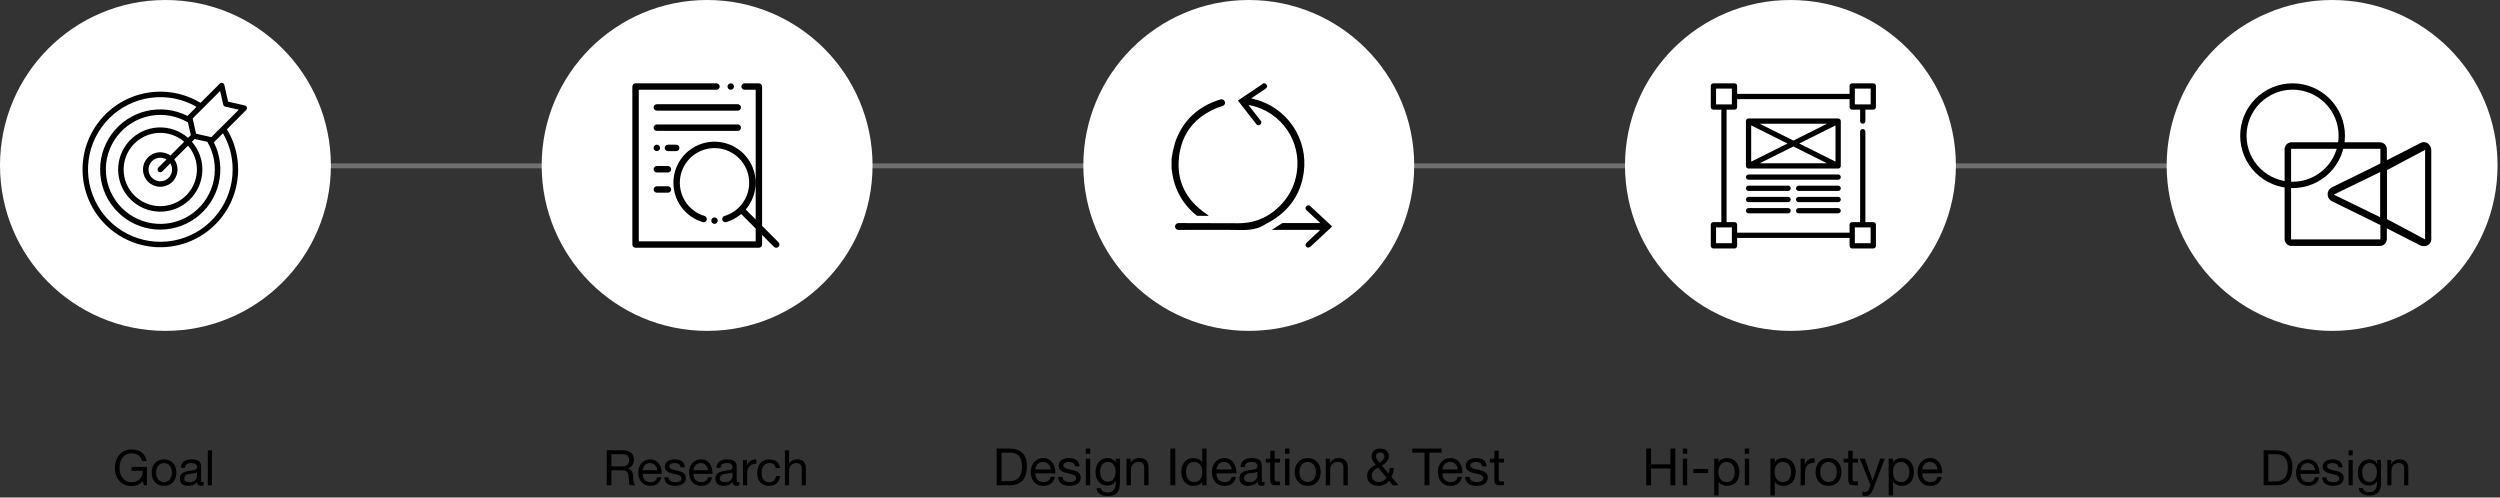 <svg width="1020" height="203" viewBox="0 0 1020 203" fill="none" xmlns="http://www.w3.org/2000/svg">
<rect x="0" y="0" width="1020" height="203" fill="#333333" stroke="none"/>
<path d="M26.632 67.672H1006.11" stroke="#707070" stroke-width="2"/>
<path d="M67.5 135C104.779 135 135 104.779 135 67.5C135 30.221 104.779 0 67.5 0C30.221 0 0 30.221 0 67.5C0 104.779 30.221 135 67.5 135Z" fill="white"/>
<path d="M100.72 43.796C100.665 43.604 100.558 43.431 100.413 43.294C100.267 43.158 100.088 43.063 99.893 43.02L93.073 41.479L91.532 34.659C91.488 34.465 91.392 34.287 91.256 34.143C91.12 33.998 90.947 33.893 90.756 33.838C90.565 33.783 90.363 33.78 90.171 33.83C89.978 33.879 89.802 33.98 89.662 34.12L81.818 41.965C75.181 37.958 67.306 36.52 59.681 37.921C52.056 39.322 45.207 43.465 40.428 49.569C35.648 55.673 33.268 63.316 33.736 71.054C34.205 78.793 37.49 86.093 42.971 91.575C48.452 97.058 55.751 100.345 63.489 100.816C71.228 101.286 78.871 98.908 84.976 94.13C91.082 89.352 95.227 82.505 96.63 74.88C98.033 67.255 96.597 59.38 92.592 52.742L100.439 44.895C100.58 44.754 100.68 44.577 100.73 44.383C100.779 44.19 100.775 43.987 100.719 43.795L100.72 43.796ZM94.929 69.141C94.929 75.638 92.785 81.954 88.83 87.109C84.874 92.263 79.328 95.968 73.052 97.649C66.776 99.33 60.12 98.892 54.118 96.404C48.116 93.917 43.103 89.517 39.856 83.889C36.609 78.262 35.31 71.719 36.161 65.278C37.012 58.837 39.965 52.856 44.562 48.264C49.158 43.672 55.142 40.726 61.584 39.882C68.027 39.038 74.567 40.343 80.192 43.596L76.592 47.196C76.561 47.231 76.532 47.268 76.506 47.307C71.304 44.658 65.329 43.951 59.653 45.314C53.977 46.676 48.973 50.019 45.541 54.74C42.108 59.462 40.473 65.253 40.928 71.072C41.383 76.892 43.899 82.358 48.023 86.489C52.148 90.619 57.61 93.143 63.429 93.607C69.248 94.071 75.041 92.444 79.768 89.018C84.494 85.593 87.844 80.594 89.215 74.92C90.586 69.246 89.888 63.27 87.247 58.064C87.288 58.035 87.326 58.003 87.363 57.969L90.963 54.369C93.565 58.858 94.932 63.956 94.927 69.145L94.929 69.141ZM84.606 57.878C87.339 62.544 88.278 68.045 87.247 73.353C86.217 78.661 83.287 83.412 79.007 86.716C74.727 90.02 69.389 91.651 63.993 91.304C58.597 90.957 53.513 88.655 49.691 84.83C45.87 81.004 43.573 75.917 43.231 70.521C42.89 65.125 44.526 59.789 47.834 55.512C51.143 51.235 55.896 48.31 61.205 47.285C66.514 46.26 72.015 47.204 76.678 49.942L77.85 55.134L76.726 56.258C73.373 53.314 69.007 51.789 64.55 52.005C60.093 52.222 55.895 54.164 52.844 57.42C49.792 60.675 48.127 64.99 48.199 69.452C48.271 73.913 50.076 78.172 53.231 81.327C56.386 84.482 60.645 86.287 65.106 86.359C69.568 86.431 73.883 84.766 77.138 81.714C80.394 78.663 82.336 74.465 82.552 70.008C82.769 65.551 81.244 61.185 78.3 57.832L79.424 56.708L84.606 57.878ZM70.2 69.143C70.204 70.206 69.854 71.24 69.207 72.083C68.559 72.926 67.65 73.53 66.622 73.801C65.594 74.072 64.505 73.993 63.526 73.578C62.548 73.163 61.734 72.435 61.214 71.508C60.694 70.581 60.496 69.508 60.652 68.456C60.807 67.405 61.308 66.435 62.074 65.698C62.841 64.962 63.83 64.5 64.887 64.386C65.944 64.273 67.008 64.513 67.914 65.07L64.627 68.356C64.519 68.457 64.431 68.578 64.371 68.713C64.31 68.848 64.276 68.994 64.272 69.141C64.268 69.289 64.294 69.437 64.348 69.575C64.401 69.713 64.482 69.838 64.585 69.945C64.688 70.051 64.811 70.136 64.947 70.194C65.083 70.252 65.229 70.283 65.377 70.284C65.525 70.285 65.672 70.257 65.808 70.2C65.945 70.144 66.07 70.061 66.174 69.956L66.201 69.929L69.487 66.643C69.953 67.394 70.2 68.26 70.2 69.143ZM69.516 63.468C68.082 62.429 66.31 61.969 64.552 62.178C62.794 62.388 61.179 63.253 60.03 64.6C58.881 65.946 58.281 67.677 58.351 69.446C58.421 71.215 59.154 72.893 60.406 74.145C61.657 75.398 63.335 76.132 65.104 76.203C66.873 76.274 68.604 75.676 69.951 74.527C71.299 73.379 72.165 71.765 72.375 70.007C72.586 68.249 72.127 66.476 71.089 65.042L76.722 59.409C79.246 62.342 80.534 66.138 80.317 70.001C80.1 73.864 78.394 77.492 75.557 80.123C72.721 82.754 68.975 84.183 65.106 84.11C61.238 84.036 57.549 82.466 54.814 79.73C52.079 76.993 50.512 73.303 50.441 69.435C50.37 65.567 51.802 61.822 54.434 58.987C57.067 56.152 60.697 54.448 64.559 54.233C68.422 54.019 72.218 55.309 75.149 57.835L69.516 63.468ZM90.402 51.782L86.225 55.958L85.599 55.817L85.575 55.811L80.001 54.556L78.601 48.335L89.814 37.121L91.065 42.657C91.111 42.862 91.215 43.05 91.364 43.199C91.513 43.348 91.701 43.452 91.906 43.498L97.442 44.749L90.402 51.782Z" fill="black"/>
<path d="M58.24 196.22L58.74 198H59.94V190.48H53.68V192.08H58.24C58.267 192.733 58.18 193.347 57.98 193.92C57.78 194.48 57.48 194.973 57.08 195.4C56.693 195.813 56.213 196.14 55.64 196.38C55.067 196.62 54.407 196.74 53.66 196.74C52.86 196.74 52.153 196.587 51.54 196.28C50.94 195.96 50.433 195.54 50.02 195.02C49.607 194.487 49.293 193.88 49.08 193.2C48.867 192.507 48.76 191.787 48.76 191.04C48.76 190.28 48.853 189.54 49.04 188.82C49.227 188.087 49.513 187.44 49.9 186.88C50.3 186.307 50.807 185.847 51.42 185.5C52.047 185.153 52.793 184.98 53.66 184.98C54.193 184.98 54.693 185.047 55.16 185.18C55.64 185.3 56.067 185.487 56.44 185.74C56.813 185.993 57.127 186.32 57.38 186.72C57.633 187.107 57.807 187.573 57.9 188.12H59.8C59.667 187.28 59.413 186.567 59.04 185.98C58.68 185.38 58.227 184.887 57.68 184.5C57.147 184.113 56.533 183.833 55.84 183.66C55.16 183.473 54.433 183.38 53.66 183.38C52.527 183.38 51.533 183.593 50.68 184.02C49.84 184.433 49.133 184.993 48.56 185.7C48 186.407 47.573 187.233 47.28 188.18C47 189.113 46.86 190.1 46.86 191.14C46.86 192.073 47.013 192.973 47.32 193.84C47.627 194.707 48.073 195.473 48.66 196.14C49.247 196.807 49.96 197.34 50.8 197.74C51.64 198.127 52.593 198.32 53.66 198.32C54.5 198.32 55.333 198.16 56.16 197.84C56.987 197.507 57.68 196.967 58.24 196.22ZM63.696 192.84C63.696 192.213 63.776 191.66 63.936 191.18C64.109 190.687 64.342 190.273 64.636 189.94C64.929 189.607 65.269 189.353 65.656 189.18C66.056 189.007 66.476 188.92 66.916 188.92C67.356 188.92 67.769 189.007 68.156 189.18C68.556 189.353 68.902 189.607 69.196 189.94C69.489 190.273 69.716 190.687 69.876 191.18C70.049 191.66 70.136 192.213 70.136 192.84C70.136 193.467 70.049 194.027 69.876 194.52C69.716 195 69.489 195.407 69.196 195.74C68.902 196.06 68.556 196.307 68.156 196.48C67.769 196.653 67.356 196.74 66.916 196.74C66.476 196.74 66.056 196.653 65.656 196.48C65.269 196.307 64.929 196.06 64.636 195.74C64.342 195.407 64.109 195 63.936 194.52C63.776 194.027 63.696 193.467 63.696 192.84ZM61.896 192.84C61.896 193.6 62.002 194.307 62.216 194.96C62.429 195.613 62.749 196.187 63.176 196.68C63.602 197.16 64.129 197.54 64.756 197.82C65.382 198.087 66.102 198.22 66.916 198.22C67.742 198.22 68.462 198.087 69.076 197.82C69.702 197.54 70.229 197.16 70.656 196.68C71.082 196.187 71.402 195.613 71.616 194.96C71.829 194.307 71.936 193.6 71.936 192.84C71.936 192.08 71.829 191.373 71.616 190.72C71.402 190.053 71.082 189.48 70.656 189C70.229 188.507 69.702 188.12 69.076 187.84C68.462 187.56 67.742 187.42 66.916 187.42C66.102 187.42 65.382 187.56 64.756 187.84C64.129 188.12 63.602 188.507 63.176 189C62.749 189.48 62.429 190.053 62.216 190.72C62.002 191.373 61.896 192.08 61.896 192.84ZM83.1 197.96C82.807 198.133 82.4 198.22 81.88 198.22C81.44 198.22 81.087 198.1 80.82 197.86C80.567 197.607 80.44 197.2 80.44 196.64C79.974 197.2 79.427 197.607 78.8 197.86C78.187 198.1 77.52 198.22 76.8 198.22C76.334 198.22 75.887 198.167 75.46 198.06C75.047 197.953 74.687 197.787 74.38 197.56C74.073 197.333 73.827 197.04 73.64 196.68C73.467 196.307 73.38 195.86 73.38 195.34C73.38 194.753 73.48 194.273 73.68 193.9C73.88 193.527 74.14 193.227 74.46 193C74.793 192.76 75.167 192.58 75.58 192.46C76.007 192.34 76.44 192.24 76.88 192.16C77.347 192.067 77.787 192 78.2 191.96C78.627 191.907 79 191.84 79.32 191.76C79.64 191.667 79.894 191.54 80.08 191.38C80.267 191.207 80.36 190.96 80.36 190.64C80.36 190.267 80.287 189.967 80.14 189.74C80.007 189.513 79.827 189.34 79.6 189.22C79.387 189.1 79.14 189.02 78.86 188.98C78.594 188.94 78.327 188.92 78.06 188.92C77.34 188.92 76.74 189.06 76.26 189.34C75.78 189.607 75.52 190.12 75.48 190.88H73.78C73.807 190.24 73.94 189.7 74.18 189.26C74.42 188.82 74.74 188.467 75.14 188.2C75.54 187.92 75.993 187.72 76.5 187.6C77.02 187.48 77.573 187.42 78.16 187.42C78.627 187.42 79.087 187.453 79.54 187.52C80.007 187.587 80.427 187.727 80.8 187.94C81.174 188.14 81.474 188.427 81.7 188.8C81.927 189.173 82.04 189.66 82.04 190.26V195.58C82.04 195.98 82.06 196.273 82.1 196.46C82.153 196.647 82.314 196.74 82.58 196.74C82.727 196.74 82.9 196.707 83.1 196.64V197.96ZM80.34 192.66C80.127 192.82 79.847 192.94 79.5 193.02C79.153 193.087 78.787 193.147 78.4 193.2C78.027 193.24 77.647 193.293 77.26 193.36C76.874 193.413 76.527 193.507 76.22 193.64C75.913 193.773 75.66 193.967 75.46 194.22C75.273 194.46 75.18 194.793 75.18 195.22C75.18 195.5 75.234 195.74 75.34 195.94C75.46 196.127 75.607 196.28 75.78 196.4C75.967 196.52 76.18 196.607 76.42 196.66C76.66 196.713 76.913 196.74 77.18 196.74C77.74 196.74 78.22 196.667 78.62 196.52C79.02 196.36 79.347 196.167 79.6 195.94C79.853 195.7 80.04 195.447 80.16 195.18C80.28 194.9 80.34 194.64 80.34 194.4V192.66ZM84.782 183.72V198H86.482V183.72H84.782Z" fill="black"/>
<path d="M288.5 135C325.779 135 356 104.779 356 67.5C356 30.221 325.779 0 288.5 0C251.221 0 221 30.221 221 67.5C221 104.779 251.221 135 288.5 135Z" fill="white"/>
<path d="M298.16 34.002H298.136C297.788 34.002 297.455 34.14 297.209 34.386C296.964 34.632 296.826 34.965 296.826 35.312C296.826 35.66 296.964 35.993 297.209 36.239C297.455 36.485 297.788 36.623 298.136 36.623H298.16C298.508 36.623 298.841 36.485 299.087 36.239C299.332 35.993 299.47 35.66 299.47 35.312C299.47 34.965 299.332 34.632 299.087 34.386C298.841 34.14 298.508 34.002 298.16 34.002Z" fill="black"/>
<path d="M301.003 42.519H267.983C267.635 42.519 267.302 42.657 267.056 42.903C266.811 43.149 266.673 43.482 266.673 43.83C266.673 44.177 266.811 44.51 267.056 44.756C267.302 45.002 267.635 45.14 267.983 45.14H301.003C301.351 45.14 301.684 45.002 301.93 44.756C302.175 44.51 302.313 44.177 302.313 43.83C302.313 43.482 302.175 43.149 301.93 42.903C301.684 42.657 301.351 42.519 301.003 42.519Z" fill="black"/>
<path d="M301.003 50.774H267.975C267.627 50.774 267.294 50.912 267.048 51.158C266.803 51.404 266.665 51.737 266.665 52.084C266.665 52.432 266.803 52.765 267.048 53.011C267.294 53.257 267.627 53.395 267.975 53.395H301.003C301.351 53.395 301.684 53.257 301.93 53.011C302.175 52.765 302.314 52.432 302.314 52.084C302.314 51.737 302.175 51.404 301.93 51.158C301.684 50.912 301.351 50.774 301.003 50.774Z" fill="black"/>
<path d="M275.886 59.029H272.512C272.164 59.029 271.831 59.167 271.585 59.413C271.34 59.659 271.202 59.992 271.202 60.34C271.202 60.687 271.34 61.02 271.585 61.266C271.831 61.512 272.164 61.65 272.512 61.65H275.886C276.234 61.65 276.567 61.512 276.813 61.266C277.058 61.02 277.197 60.687 277.197 60.34C277.197 59.992 277.058 59.659 276.813 59.413C276.567 59.167 276.234 59.029 275.886 59.029Z" fill="black"/>
<path d="M267.994 59.029H267.976C267.628 59.029 267.295 59.167 267.049 59.413C266.804 59.659 266.665 59.992 266.665 60.34C266.665 60.687 266.804 61.02 267.049 61.266C267.295 61.512 267.628 61.65 267.976 61.65H267.994C268.342 61.65 268.675 61.512 268.921 61.266C269.166 61.02 269.304 60.687 269.304 60.34C269.304 59.992 269.166 59.659 268.921 59.413C268.675 59.167 268.342 59.029 267.994 59.029Z" fill="black"/>
<path d="M272.512 67.741H267.975C267.627 67.741 267.294 67.879 267.048 68.125C266.803 68.371 266.665 68.704 266.665 69.052C266.665 69.399 266.803 69.732 267.048 69.978C267.294 70.224 267.627 70.362 267.975 70.362H272.512C272.86 70.362 273.193 70.224 273.439 69.978C273.684 69.732 273.823 69.399 273.823 69.052C273.823 68.704 273.684 68.371 273.439 68.125C273.193 67.879 272.86 67.741 272.512 67.741Z" fill="black"/>
<path d="M272.512 75.997H267.993C267.645 75.997 267.312 76.135 267.066 76.381C266.821 76.627 266.682 76.96 266.682 77.308C266.682 77.655 266.821 77.988 267.066 78.234C267.312 78.48 267.645 78.618 267.993 78.618H272.512C272.86 78.618 273.193 78.48 273.439 78.234C273.684 77.988 273.822 77.655 273.822 77.308C273.822 76.96 273.684 76.627 273.439 76.381C273.193 76.135 272.86 75.997 272.512 75.997Z" fill="black"/>
<path d="M291.519 88.711C291.172 88.711 290.838 88.849 290.593 89.095C290.347 89.34 290.209 89.674 290.209 90.021V90.035C290.209 90.383 290.347 90.716 290.593 90.962C290.839 91.207 291.172 91.346 291.52 91.346C291.867 91.346 292.2 91.207 292.446 90.962C292.692 90.716 292.83 90.383 292.83 90.035V90.021C292.83 89.849 292.796 89.678 292.73 89.519C292.664 89.36 292.568 89.216 292.446 89.094C292.324 88.973 292.18 88.876 292.021 88.81C291.862 88.745 291.691 88.711 291.519 88.711Z" fill="black"/>
<path d="M317.63 98.853L310.938 92.161V35.312C310.938 35.14 310.905 34.969 310.839 34.81C310.773 34.651 310.677 34.506 310.555 34.384C310.433 34.263 310.289 34.166 310.13 34.1C309.971 34.034 309.8 34 309.628 34H303.79C303.442 34 303.109 34.138 302.863 34.384C302.618 34.63 302.479 34.963 302.479 35.31C302.479 35.658 302.618 35.991 302.863 36.237C303.109 36.483 303.442 36.621 303.79 36.621H308.317V89.54L304.25 85.472C304.475 85.21 304.695 84.943 304.904 84.667C306.782 82.178 307.928 79.215 308.215 76.111C308.501 73.007 307.916 69.884 306.526 67.094C305.136 64.303 302.995 61.956 300.344 60.315C297.694 58.674 294.638 57.805 291.521 57.805C288.403 57.805 285.347 58.674 282.697 60.315C280.046 61.956 277.905 64.303 276.515 67.094C275.125 69.884 274.54 73.007 274.826 76.111C275.113 79.215 276.259 82.178 278.137 84.667C280.291 87.508 283.288 89.595 286.7 90.629C286.865 90.678 287.038 90.695 287.209 90.677C287.38 90.66 287.546 90.609 287.698 90.527C287.849 90.446 287.983 90.335 288.092 90.202C288.2 90.068 288.282 89.915 288.331 89.75C288.38 89.585 288.397 89.412 288.379 89.241C288.362 89.07 288.311 88.904 288.229 88.752C288.148 88.601 288.037 88.467 287.904 88.358C287.77 88.25 287.617 88.168 287.452 88.119C284.2 87.143 281.408 85.029 279.585 82.165C277.763 79.3 277.031 75.875 277.525 72.516C278.018 69.157 279.703 66.087 282.273 63.867C284.842 61.648 288.124 60.426 291.52 60.426C294.915 60.426 298.197 61.648 300.766 63.867C303.336 66.087 305.021 69.157 305.514 72.516C306.008 75.875 305.276 79.3 303.454 82.165C301.631 85.029 298.839 87.143 295.587 88.119C295.254 88.219 294.975 88.447 294.81 88.752C294.645 89.058 294.608 89.417 294.708 89.75C294.808 90.083 295.036 90.362 295.341 90.527C295.647 90.692 296.006 90.729 296.339 90.629C298.563 89.956 300.624 88.829 302.391 87.32L308.317 93.246V98.468H260.623V36.623H292.323C292.671 36.623 293.004 36.485 293.25 36.239C293.495 35.993 293.633 35.66 293.633 35.312C293.633 34.965 293.495 34.632 293.25 34.386C293.004 34.14 292.671 34.002 292.323 34.002H259.312C259.14 34.002 258.969 34.035 258.81 34.101C258.651 34.167 258.506 34.263 258.384 34.385C258.263 34.507 258.166 34.651 258.1 34.81C258.034 34.969 258 35.14 258 35.312V99.779C258 99.951 258.034 100.121 258.1 100.28C258.166 100.439 258.262 100.584 258.384 100.705C258.505 100.827 258.65 100.923 258.809 100.989C258.968 101.055 259.138 101.089 259.31 101.089H309.628C309.8 101.089 309.97 101.055 310.129 100.989C310.288 100.923 310.433 100.827 310.554 100.705C310.676 100.584 310.772 100.439 310.838 100.28C310.904 100.121 310.938 99.951 310.938 99.779V95.867L315.777 100.706C316.023 100.952 316.356 101.09 316.703 101.09C317.051 101.09 317.384 100.952 317.63 100.706C317.876 100.46 318.014 100.127 318.014 99.779C318.014 99.432 317.876 99.099 317.63 98.853Z" fill="black"/>
<path d="M247.56 183.72V198H249.46V191.9H254.1C254.567 191.9 254.94 191.973 255.22 192.12C255.5 192.253 255.727 192.44 255.9 192.68C256.073 192.907 256.2 193.18 256.28 193.5C256.36 193.807 256.427 194.133 256.48 194.48C256.547 194.827 256.587 195.18 256.6 195.54C256.613 195.9 256.627 196.24 256.64 196.56C256.653 196.867 256.68 197.147 256.72 197.4C256.773 197.653 256.867 197.853 257 198H259.12C258.92 197.76 258.767 197.487 258.66 197.18C258.567 196.86 258.493 196.527 258.44 196.18C258.387 195.833 258.353 195.48 258.34 195.12C258.327 194.76 258.307 194.407 258.28 194.06C258.24 193.713 258.18 193.38 258.1 193.06C258.033 192.74 257.92 192.453 257.76 192.2C257.613 191.933 257.407 191.707 257.14 191.52C256.887 191.333 256.553 191.2 256.14 191.12V191.08C257.007 190.84 257.633 190.393 258.02 189.74C258.42 189.087 258.62 188.327 258.62 187.46C258.62 186.3 258.233 185.387 257.46 184.72C256.7 184.053 255.64 183.72 254.28 183.72H247.56ZM253.42 190.3H249.46V185.32H254.18C255.073 185.32 255.72 185.547 256.12 186C256.52 186.453 256.72 187.04 256.72 187.76C256.72 188.28 256.627 188.707 256.44 189.04C256.267 189.36 256.027 189.62 255.72 189.82C255.427 190.007 255.08 190.133 254.68 190.2C254.28 190.267 253.86 190.3 253.42 190.3ZM268.151 191.84H262.211C262.238 191.44 262.325 191.067 262.471 190.72C262.618 190.36 262.818 190.047 263.071 189.78C263.325 189.513 263.625 189.307 263.971 189.16C264.331 189 264.731 188.92 265.171 188.92C265.598 188.92 265.985 189 266.331 189.16C266.691 189.307 266.998 189.513 267.251 189.78C267.518 190.033 267.725 190.34 267.871 190.7C268.031 191.06 268.125 191.44 268.151 191.84ZM269.791 194.72H268.111C267.965 195.4 267.658 195.907 267.191 196.24C266.738 196.573 266.151 196.74 265.431 196.74C264.871 196.74 264.385 196.647 263.971 196.46C263.558 196.273 263.218 196.027 262.951 195.72C262.685 195.4 262.491 195.04 262.371 194.64C262.251 194.227 262.198 193.793 262.211 193.34H269.951C269.978 192.713 269.918 192.053 269.771 191.36C269.638 190.667 269.385 190.027 269.011 189.44C268.651 188.853 268.165 188.373 267.551 188C266.951 187.613 266.191 187.42 265.271 187.42C264.565 187.42 263.911 187.553 263.311 187.82C262.725 188.087 262.211 188.46 261.771 188.94C261.345 189.42 261.011 189.987 260.771 190.64C260.531 191.293 260.411 192.013 260.411 192.8C260.438 193.587 260.551 194.313 260.751 194.98C260.965 195.647 261.278 196.22 261.691 196.7C262.105 197.18 262.611 197.553 263.211 197.82C263.825 198.087 264.545 198.22 265.371 198.22C266.545 198.22 267.518 197.927 268.291 197.34C269.065 196.753 269.565 195.88 269.791 194.72ZM272.754 194.74H271.054C271.08 195.38 271.214 195.927 271.454 196.38C271.694 196.82 272.014 197.18 272.414 197.46C272.814 197.727 273.274 197.92 273.794 198.04C274.314 198.16 274.86 198.22 275.434 198.22C275.954 198.22 276.474 198.167 276.994 198.06C277.527 197.967 278 197.793 278.414 197.54C278.84 197.287 279.18 196.953 279.434 196.54C279.7 196.127 279.834 195.607 279.834 194.98C279.834 194.487 279.734 194.073 279.534 193.74C279.347 193.407 279.094 193.133 278.774 192.92C278.467 192.693 278.107 192.513 277.694 192.38C277.294 192.247 276.88 192.133 276.454 192.04C276.054 191.947 275.654 191.86 275.254 191.78C274.854 191.687 274.494 191.58 274.174 191.46C273.854 191.327 273.587 191.167 273.374 190.98C273.174 190.78 273.074 190.533 273.074 190.24C273.074 189.973 273.14 189.76 273.274 189.6C273.407 189.427 273.58 189.293 273.794 189.2C274.007 189.093 274.24 189.02 274.494 188.98C274.76 188.94 275.02 188.92 275.274 188.92C275.554 188.92 275.827 188.953 276.094 189.02C276.374 189.073 276.627 189.167 276.854 189.3C277.08 189.433 277.267 189.613 277.414 189.84C277.56 190.053 277.647 190.327 277.674 190.66H279.374C279.334 190.033 279.2 189.513 278.974 189.1C278.747 188.673 278.44 188.34 278.054 188.1C277.68 187.847 277.247 187.673 276.754 187.58C276.26 187.473 275.72 187.42 275.134 187.42C274.68 187.42 274.22 187.48 273.754 187.6C273.3 187.707 272.887 187.88 272.514 188.12C272.154 188.347 271.854 188.647 271.614 189.02C271.387 189.393 271.274 189.84 271.274 190.36C271.274 191.027 271.44 191.547 271.774 191.92C272.107 192.293 272.52 192.587 273.014 192.8C273.52 193 274.067 193.16 274.654 193.28C275.24 193.387 275.78 193.513 276.274 193.66C276.78 193.793 277.2 193.973 277.534 194.2C277.867 194.427 278.034 194.76 278.034 195.2C278.034 195.52 277.954 195.787 277.794 196C277.634 196.2 277.427 196.353 277.174 196.46C276.934 196.567 276.667 196.64 276.374 196.68C276.08 196.72 275.8 196.74 275.534 196.74C275.187 196.74 274.847 196.707 274.514 196.64C274.194 196.573 273.9 196.467 273.634 196.32C273.38 196.16 273.174 195.953 273.014 195.7C272.854 195.433 272.767 195.113 272.754 194.74ZM288.894 191.84H282.954C282.98 191.44 283.067 191.067 283.214 190.72C283.36 190.36 283.56 190.047 283.814 189.78C284.067 189.513 284.367 189.307 284.714 189.16C285.074 189 285.474 188.92 285.914 188.92C286.34 188.92 286.727 189 287.074 189.16C287.434 189.307 287.74 189.513 287.994 189.78C288.26 190.033 288.467 190.34 288.614 190.7C288.774 191.06 288.867 191.44 288.894 191.84ZM290.534 194.72H288.854C288.707 195.4 288.4 195.907 287.934 196.24C287.48 196.573 286.894 196.74 286.174 196.74C285.614 196.74 285.127 196.647 284.714 196.46C284.3 196.273 283.96 196.027 283.694 195.72C283.427 195.4 283.234 195.04 283.114 194.64C282.994 194.227 282.94 193.793 282.954 193.34H290.694C290.72 192.713 290.66 192.053 290.514 191.36C290.38 190.667 290.127 190.027 289.754 189.44C289.394 188.853 288.907 188.373 288.294 188C287.694 187.613 286.934 187.42 286.014 187.42C285.307 187.42 284.654 187.553 284.054 187.82C283.467 188.087 282.954 188.46 282.514 188.94C282.087 189.42 281.754 189.987 281.514 190.64C281.274 191.293 281.154 192.013 281.154 192.8C281.18 193.587 281.294 194.313 281.494 194.98C281.707 195.647 282.02 196.22 282.434 196.7C282.847 197.18 283.354 197.553 283.954 197.82C284.567 198.087 285.287 198.22 286.114 198.22C287.287 198.22 288.26 197.927 289.034 197.34C289.807 196.753 290.307 195.88 290.534 194.72ZM301.616 197.96C301.322 198.133 300.916 198.22 300.396 198.22C299.956 198.22 299.602 198.1 299.336 197.86C299.082 197.607 298.956 197.2 298.956 196.64C298.489 197.2 297.942 197.607 297.316 197.86C296.702 198.1 296.036 198.22 295.316 198.22C294.849 198.22 294.402 198.167 293.976 198.06C293.562 197.953 293.202 197.787 292.896 197.56C292.589 197.333 292.342 197.04 292.156 196.68C291.982 196.307 291.896 195.86 291.896 195.34C291.896 194.753 291.996 194.273 292.196 193.9C292.396 193.527 292.656 193.227 292.976 193C293.309 192.76 293.682 192.58 294.096 192.46C294.522 192.34 294.956 192.24 295.396 192.16C295.862 192.067 296.302 192 296.716 191.96C297.142 191.907 297.516 191.84 297.836 191.76C298.156 191.667 298.409 191.54 298.596 191.38C298.782 191.207 298.876 190.96 298.876 190.64C298.876 190.267 298.802 189.967 298.656 189.74C298.522 189.513 298.342 189.34 298.116 189.22C297.902 189.1 297.656 189.02 297.376 188.98C297.109 188.94 296.842 188.92 296.576 188.92C295.856 188.92 295.256 189.06 294.776 189.34C294.296 189.607 294.036 190.12 293.996 190.88H292.296C292.322 190.24 292.456 189.7 292.696 189.26C292.936 188.82 293.256 188.467 293.656 188.2C294.056 187.92 294.509 187.72 295.016 187.6C295.536 187.48 296.089 187.42 296.676 187.42C297.142 187.42 297.602 187.453 298.056 187.52C298.522 187.587 298.942 187.727 299.316 187.94C299.689 188.14 299.989 188.427 300.216 188.8C300.442 189.173 300.556 189.66 300.556 190.26V195.58C300.556 195.98 300.576 196.273 300.616 196.46C300.669 196.647 300.829 196.74 301.096 196.74C301.242 196.74 301.416 196.707 301.616 196.64V197.96ZM298.856 192.66C298.642 192.82 298.362 192.94 298.016 193.02C297.669 193.087 297.302 193.147 296.916 193.2C296.542 193.24 296.162 193.293 295.776 193.36C295.389 193.413 295.042 193.507 294.736 193.64C294.429 193.773 294.176 193.967 293.976 194.22C293.789 194.46 293.696 194.793 293.696 195.22C293.696 195.5 293.749 195.74 293.856 195.94C293.976 196.127 294.122 196.28 294.296 196.4C294.482 196.52 294.696 196.607 294.936 196.66C295.176 196.713 295.429 196.74 295.696 196.74C296.256 196.74 296.736 196.667 297.136 196.52C297.536 196.36 297.862 196.167 298.116 195.94C298.369 195.7 298.556 195.447 298.676 195.18C298.796 194.9 298.856 194.64 298.856 194.4V192.66ZM303.138 187.66V198H304.838V193.4C304.838 192.733 304.905 192.147 305.038 191.64C305.171 191.12 305.385 190.68 305.678 190.32C305.971 189.96 306.358 189.687 306.838 189.5C307.318 189.313 307.898 189.22 308.578 189.22V187.42C307.658 187.393 306.898 187.58 306.298 187.98C305.698 188.38 305.191 189 304.778 189.84H304.738V187.66H303.138ZM316.527 190.98H318.287C318.22 190.367 318.06 189.84 317.807 189.4C317.553 188.947 317.227 188.573 316.827 188.28C316.44 187.987 315.987 187.773 315.467 187.64C314.96 187.493 314.413 187.42 313.827 187.42C313.013 187.42 312.3 187.567 311.687 187.86C311.073 188.14 310.56 188.533 310.147 189.04C309.747 189.533 309.447 190.12 309.247 190.8C309.047 191.467 308.947 192.187 308.947 192.96C308.947 193.733 309.047 194.447 309.247 195.1C309.46 195.74 309.767 196.293 310.167 196.76C310.58 197.227 311.087 197.587 311.687 197.84C312.3 198.093 313 198.22 313.787 198.22C315.107 198.22 316.147 197.873 316.907 197.18C317.68 196.487 318.16 195.5 318.347 194.22H316.607C316.5 195.02 316.207 195.64 315.727 196.08C315.26 196.52 314.607 196.74 313.767 196.74C313.233 196.74 312.773 196.633 312.387 196.42C312 196.207 311.687 195.927 311.447 195.58C311.207 195.22 311.027 194.813 310.907 194.36C310.8 193.907 310.747 193.44 310.747 192.96C310.747 192.44 310.8 191.94 310.907 191.46C311.013 190.967 311.187 190.533 311.427 190.16C311.68 189.787 312.013 189.487 312.427 189.26C312.84 189.033 313.353 188.92 313.967 188.92C314.687 188.92 315.26 189.1 315.687 189.46C316.113 189.82 316.393 190.327 316.527 190.98ZM320.249 183.72V198H321.949V192.16C321.949 191.693 322.009 191.267 322.129 190.88C322.262 190.48 322.455 190.133 322.709 189.84C322.962 189.547 323.275 189.32 323.649 189.16C324.035 189 324.489 188.92 325.009 188.92C325.662 188.92 326.175 189.107 326.549 189.48C326.922 189.853 327.109 190.36 327.109 191V198H328.809V191.2C328.809 190.64 328.749 190.133 328.629 189.68C328.522 189.213 328.329 188.813 328.049 188.48C327.769 188.147 327.402 187.887 326.949 187.7C326.495 187.513 325.929 187.42 325.249 187.42C324.942 187.42 324.622 187.453 324.289 187.52C323.969 187.587 323.655 187.693 323.349 187.84C323.055 187.973 322.789 188.153 322.549 188.38C322.309 188.593 322.122 188.86 321.989 189.18H321.949V183.72H320.249Z" fill="black"/>
<path d="M671.638 183.006V198H673.633V191.133H681.529V198H683.524V183.006H681.529V189.453H673.633V183.006H671.638ZM688.389 185.19V183.006H686.604V185.19H688.389ZM686.604 187.143V198H688.389V187.143H686.604ZM690.861 191.322V193.002H696.93V191.322H690.861ZM699.38 187.143V202.137H701.165V196.551H701.207C701.403 196.873 701.641 197.146 701.921 197.37C702.215 197.58 702.523 197.748 702.845 197.874C703.167 198 703.489 198.091 703.811 198.147C704.147 198.203 704.448 198.231 704.714 198.231C705.54 198.231 706.261 198.084 706.877 197.79C707.507 197.496 708.025 197.097 708.431 196.593C708.851 196.075 709.159 195.473 709.355 194.787C709.565 194.101 709.67 193.373 709.67 192.603C709.67 191.833 709.565 191.105 709.355 190.419C709.145 189.733 708.83 189.131 708.41 188.613C708.004 188.081 707.486 187.661 706.856 187.353C706.24 187.045 705.512 186.891 704.672 186.891C703.916 186.891 703.223 187.031 702.593 187.311C701.963 187.577 701.501 188.011 701.207 188.613H701.165V187.143H699.38ZM707.78 192.477C707.78 193.009 707.724 193.527 707.612 194.031C707.5 194.535 707.318 194.983 707.066 195.375C706.814 195.767 706.478 196.082 706.058 196.32C705.652 196.558 705.141 196.677 704.525 196.677C703.909 196.677 703.384 196.565 702.95 196.341C702.516 196.103 702.159 195.795 701.879 195.417C701.613 195.039 701.417 194.605 701.291 194.115C701.165 193.611 701.102 193.093 701.102 192.561C701.102 192.057 701.158 191.56 701.27 191.07C701.396 190.58 701.592 190.146 701.858 189.768C702.124 189.376 702.467 189.061 702.887 188.823C703.307 188.585 703.818 188.466 704.42 188.466C704.994 188.466 705.491 188.578 705.911 188.802C706.345 189.026 706.695 189.327 706.961 189.705C707.241 190.083 707.444 190.517 707.57 191.007C707.71 191.483 707.78 191.973 707.78 192.477ZM713.655 185.19V183.006H711.87V185.19H713.655ZM711.87 187.143V198H713.655V187.143H711.87ZM722.328 187.143V202.137H724.113V196.551H724.155C724.351 196.873 724.589 197.146 724.869 197.37C725.163 197.58 725.471 197.748 725.793 197.874C726.115 198 726.437 198.091 726.759 198.147C727.095 198.203 727.396 198.231 727.662 198.231C728.488 198.231 729.209 198.084 729.825 197.79C730.455 197.496 730.973 197.097 731.379 196.593C731.799 196.075 732.107 195.473 732.303 194.787C732.513 194.101 732.618 193.373 732.618 192.603C732.618 191.833 732.513 191.105 732.303 190.419C732.093 189.733 731.778 189.131 731.358 188.613C730.952 188.081 730.434 187.661 729.804 187.353C729.188 187.045 728.46 186.891 727.62 186.891C726.864 186.891 726.171 187.031 725.541 187.311C724.911 187.577 724.449 188.011 724.155 188.613H724.113V187.143H722.328ZM730.728 192.477C730.728 193.009 730.672 193.527 730.56 194.031C730.448 194.535 730.266 194.983 730.014 195.375C729.762 195.767 729.426 196.082 729.006 196.32C728.6 196.558 728.089 196.677 727.473 196.677C726.857 196.677 726.332 196.565 725.898 196.341C725.464 196.103 725.107 195.795 724.827 195.417C724.561 195.039 724.365 194.605 724.239 194.115C724.113 193.611 724.05 193.093 724.05 192.561C724.05 192.057 724.106 191.56 724.218 191.07C724.344 190.58 724.54 190.146 724.806 189.768C725.072 189.376 725.415 189.061 725.835 188.823C726.255 188.585 726.766 188.466 727.368 188.466C727.942 188.466 728.439 188.578 728.859 188.802C729.293 189.026 729.643 189.327 729.909 189.705C730.189 190.083 730.392 190.517 730.518 191.007C730.658 191.483 730.728 191.973 730.728 192.477ZM734.65 187.143V198H736.435V193.17C736.435 192.47 736.505 191.854 736.645 191.322C736.785 190.776 737.009 190.314 737.317 189.936C737.625 189.558 738.031 189.271 738.535 189.075C739.039 188.879 739.648 188.781 740.362 188.781V186.891C739.396 186.863 738.598 187.059 737.968 187.479C737.338 187.899 736.806 188.55 736.372 189.432H736.33V187.143H734.65ZM742.639 192.582C742.639 191.924 742.723 191.343 742.891 190.839C743.073 190.321 743.318 189.887 743.626 189.537C743.934 189.187 744.291 188.921 744.697 188.739C745.117 188.557 745.558 188.466 746.02 188.466C746.482 188.466 746.916 188.557 747.322 188.739C747.742 188.921 748.106 189.187 748.414 189.537C748.722 189.887 748.96 190.321 749.128 190.839C749.31 191.343 749.401 191.924 749.401 192.582C749.401 193.24 749.31 193.828 749.128 194.346C748.96 194.85 748.722 195.277 748.414 195.627C748.106 195.963 747.742 196.222 747.322 196.404C746.916 196.586 746.482 196.677 746.02 196.677C745.558 196.677 745.117 196.586 744.697 196.404C744.291 196.222 743.934 195.963 743.626 195.627C743.318 195.277 743.073 194.85 742.891 194.346C742.723 193.828 742.639 193.24 742.639 192.582ZM740.749 192.582C740.749 193.38 740.861 194.122 741.085 194.808C741.309 195.494 741.645 196.096 742.093 196.614C742.541 197.118 743.094 197.517 743.752 197.811C744.41 198.091 745.166 198.231 746.02 198.231C746.888 198.231 747.644 198.091 748.288 197.811C748.946 197.517 749.499 197.118 749.947 196.614C750.395 196.096 750.731 195.494 750.955 194.808C751.179 194.122 751.291 193.38 751.291 192.582C751.291 191.784 751.179 191.042 750.955 190.356C750.731 189.656 750.395 189.054 749.947 188.55C749.499 188.032 748.946 187.626 748.288 187.332C747.644 187.038 746.888 186.891 746.02 186.891C745.166 186.891 744.41 187.038 743.752 187.332C743.094 187.626 742.541 188.032 742.093 188.55C741.645 189.054 741.309 189.656 741.085 190.356C740.861 191.042 740.749 191.784 740.749 192.582ZM755.874 187.143V183.888H754.089V187.143H752.241V188.718H754.089V195.627C754.089 196.131 754.138 196.537 754.236 196.845C754.334 197.153 754.481 197.391 754.677 197.559C754.887 197.727 755.153 197.846 755.475 197.916C755.811 197.972 756.21 198 756.672 198H758.037V196.425H757.218C756.938 196.425 756.707 196.418 756.525 196.404C756.357 196.376 756.224 196.327 756.126 196.257C756.028 196.187 755.958 196.089 755.916 195.963C755.888 195.837 755.874 195.669 755.874 195.459V188.718H758.037V187.143H755.874ZM764.283 199.449C764.073 199.981 763.863 200.429 763.653 200.793C763.457 201.157 763.233 201.451 762.981 201.675C762.743 201.913 762.47 202.081 762.162 202.179C761.868 202.291 761.525 202.347 761.133 202.347C760.923 202.347 760.713 202.333 760.503 202.305C760.293 202.277 760.09 202.228 759.894 202.158V200.52C760.048 200.59 760.223 200.646 760.419 200.688C760.629 200.744 760.804 200.772 760.944 200.772C761.308 200.772 761.609 200.681 761.847 200.499C762.099 200.331 762.288 200.086 762.414 199.764L763.149 197.937L758.844 187.143H760.86L764.031 196.026H764.073L767.118 187.143H769.008L764.283 199.449ZM770.583 187.143V202.137H772.368V196.551H772.41C772.606 196.873 772.844 197.146 773.124 197.37C773.418 197.58 773.726 197.748 774.048 197.874C774.37 198 774.692 198.091 775.014 198.147C775.35 198.203 775.651 198.231 775.917 198.231C776.743 198.231 777.464 198.084 778.08 197.79C778.71 197.496 779.228 197.097 779.634 196.593C780.054 196.075 780.362 195.473 780.558 194.787C780.768 194.101 780.873 193.373 780.873 192.603C780.873 191.833 780.768 191.105 780.558 190.419C780.348 189.733 780.033 189.131 779.613 188.613C779.207 188.081 778.689 187.661 778.059 187.353C777.443 187.045 776.715 186.891 775.875 186.891C775.119 186.891 774.426 187.031 773.796 187.311C773.166 187.577 772.704 188.011 772.41 188.613H772.368V187.143H770.583ZM778.983 192.477C778.983 193.009 778.927 193.527 778.815 194.031C778.703 194.535 778.521 194.983 778.269 195.375C778.017 195.767 777.681 196.082 777.261 196.32C776.855 196.558 776.344 196.677 775.728 196.677C775.112 196.677 774.587 196.565 774.153 196.341C773.719 196.103 773.362 195.795 773.082 195.417C772.816 195.039 772.62 194.605 772.494 194.115C772.368 193.611 772.305 193.093 772.305 192.561C772.305 192.057 772.361 191.56 772.473 191.07C772.599 190.58 772.795 190.146 773.061 189.768C773.327 189.376 773.67 189.061 774.09 188.823C774.51 188.585 775.021 188.466 775.623 188.466C776.197 188.466 776.694 188.578 777.114 188.802C777.548 189.026 777.898 189.327 778.164 189.705C778.444 190.083 778.647 190.517 778.773 191.007C778.913 191.483 778.983 191.973 778.983 192.477ZM790.507 191.532H784.27C784.298 191.112 784.389 190.72 784.543 190.356C784.697 189.978 784.907 189.649 785.173 189.369C785.439 189.089 785.754 188.872 786.118 188.718C786.496 188.55 786.916 188.466 787.378 188.466C787.826 188.466 788.232 188.55 788.596 188.718C788.974 188.872 789.296 189.089 789.562 189.369C789.842 189.635 790.059 189.957 790.213 190.335C790.381 190.713 790.479 191.112 790.507 191.532ZM792.229 194.556H790.465C790.311 195.27 789.989 195.802 789.499 196.152C789.023 196.502 788.407 196.677 787.651 196.677C787.063 196.677 786.552 196.579 786.118 196.383C785.684 196.187 785.327 195.928 785.047 195.606C784.767 195.27 784.564 194.892 784.438 194.472C784.312 194.038 784.256 193.583 784.27 193.107H792.397C792.425 192.449 792.362 191.756 792.208 191.028C792.068 190.3 791.802 189.628 791.41 189.012C791.032 188.396 790.521 187.892 789.877 187.5C789.247 187.094 788.449 186.891 787.483 186.891C786.741 186.891 786.055 187.031 785.425 187.311C784.809 187.591 784.27 187.983 783.808 188.487C783.36 188.991 783.01 189.586 782.758 190.272C782.506 190.958 782.38 191.714 782.38 192.54C782.408 193.366 782.527 194.129 782.737 194.829C782.961 195.529 783.29 196.131 783.724 196.635C784.158 197.139 784.69 197.531 785.32 197.811C785.964 198.091 786.72 198.231 787.588 198.231C788.82 198.231 789.842 197.923 790.654 197.307C791.466 196.691 791.991 195.774 792.229 194.556Z" fill="black"/>
<path d="M730.5 135C767.779 135 798 104.779 798 67.5C798 30.221 767.779 0 730.5 0C693.221 0 663 30.221 663 67.5C663 104.779 693.221 135 730.5 135Z" fill="white"/>
<path d="M760 50.487C760.141 50.487 760.281 50.459 760.411 50.405C760.542 50.351 760.66 50.272 760.76 50.172C760.86 50.072 760.939 49.954 760.993 49.823C761.047 49.693 761.075 49.553 761.075 49.412V44.752H764.3C764.585 44.752 764.859 44.639 765.06 44.437C765.262 44.236 765.375 43.962 765.375 43.677V35.077C765.375 34.936 765.348 34.796 765.294 34.665C765.24 34.534 765.161 34.416 765.061 34.316C764.961 34.215 764.842 34.136 764.712 34.082C764.581 34.028 764.441 34 764.3 34H755.7C755.415 34 755.141 34.113 754.94 34.315C754.738 34.517 754.625 34.79 754.625 35.075V38.3H708.752V35.075C708.752 34.934 708.724 34.794 708.67 34.664C708.616 34.533 708.537 34.415 708.437 34.315C708.337 34.215 708.219 34.136 708.088 34.082C707.958 34.028 707.818 34 707.677 34H699.077C698.936 34 698.796 34.027 698.665 34.081C698.534 34.135 698.416 34.214 698.316 34.314C698.216 34.414 698.136 34.533 698.082 34.663C698.028 34.794 698 34.934 698 35.075V43.675C698 43.96 698.113 44.233 698.315 44.435C698.516 44.637 698.79 44.75 699.075 44.75H702.3V90.627H699.075C698.79 90.627 698.517 90.74 698.316 90.941C698.114 91.142 698.001 91.415 698 91.7V100.3C698 100.585 698.113 100.859 698.315 101.06C698.516 101.262 698.79 101.375 699.075 101.375H707.675C707.816 101.375 707.956 101.348 708.087 101.294C708.218 101.24 708.336 101.161 708.436 101.061C708.536 100.961 708.616 100.842 708.67 100.712C708.724 100.581 708.752 100.441 708.752 100.3V97.078H754.627V100.3C754.626 100.441 754.654 100.581 754.707 100.712C754.761 100.843 754.84 100.962 754.94 101.062C755.039 101.162 755.158 101.242 755.288 101.296C755.419 101.351 755.559 101.379 755.7 101.379H764.3C764.442 101.38 764.582 101.352 764.714 101.298C764.845 101.244 764.964 101.164 765.064 101.064C765.164 100.964 765.244 100.845 765.298 100.714C765.352 100.582 765.38 100.442 765.379 100.3V91.7C765.379 91.559 765.351 91.419 765.296 91.288C765.242 91.158 765.162 91.039 765.062 90.94C764.962 90.84 764.843 90.761 764.712 90.707C764.581 90.654 764.441 90.626 764.3 90.627H761.078V53.713C761.078 53.428 760.965 53.154 760.763 52.953C760.562 52.751 760.288 52.638 760.003 52.638C759.718 52.638 759.444 52.751 759.243 52.953C759.041 53.154 758.928 53.428 758.928 53.713V90.627H755.7C755.416 90.627 755.143 90.741 754.942 90.942C754.741 91.143 754.628 91.416 754.627 91.7V94.926H708.752V91.7C708.752 91.415 708.639 91.141 708.437 90.94C708.236 90.738 707.962 90.625 707.677 90.625H704.451V44.752H707.677C707.962 44.752 708.236 44.639 708.437 44.437C708.639 44.236 708.752 43.962 708.752 43.677V40.451H754.627V43.677C754.627 43.962 754.74 44.235 754.941 44.436C755.142 44.638 755.415 44.752 755.7 44.752H758.926V49.412C758.926 49.697 759.039 49.97 759.241 50.172C759.442 50.373 759.715 50.487 760 50.487ZM756.774 92.777H763.225V99.228H756.777L756.774 92.777ZM706.6 99.229H700.15V92.777H706.6V99.229ZM706.6 42.6H700.15V36.15H706.6V42.6ZM756.777 36.15H763.228V42.6H756.777V36.15Z" fill="black"/>
<path d="M751.043 49.412C751.044 49.27 751.016 49.13 750.963 48.999C750.909 48.868 750.83 48.749 750.73 48.649C750.63 48.548 750.511 48.469 750.381 48.414C750.25 48.36 750.11 48.332 749.968 48.332H713.411C713.269 48.332 713.129 48.36 712.998 48.414C712.868 48.469 712.749 48.548 712.649 48.649C712.549 48.749 712.47 48.868 712.416 48.999C712.363 49.13 712.335 49.27 712.336 49.412V67.689C712.336 67.974 712.449 68.248 712.651 68.449C712.852 68.651 713.126 68.764 713.411 68.764H749.968C750.253 68.764 750.527 68.651 750.728 68.449C750.93 68.248 751.043 67.974 751.043 67.689V49.412ZM714.486 51.152L729.286 58.552L714.486 65.952V51.152ZM717.965 50.488H745.412L731.689 57.349L717.965 50.488ZM731.689 59.754L745.413 66.615H717.966L731.689 59.754ZM734.089 58.554L748.889 51.154V65.954L734.089 58.554Z" fill="black"/>
<path d="M729.536 84.893H713.411C713.27 84.893 713.13 84.921 713 84.975C712.869 85.029 712.751 85.108 712.651 85.208C712.551 85.308 712.472 85.426 712.418 85.557C712.364 85.687 712.336 85.827 712.336 85.968C712.336 86.109 712.364 86.249 712.418 86.379C712.472 86.51 712.551 86.628 712.651 86.728C712.751 86.828 712.869 86.907 713 86.961C713.13 87.015 713.27 87.043 713.411 87.043H729.536C729.677 87.043 729.817 87.015 729.947 86.961C730.078 86.907 730.196 86.828 730.296 86.728C730.396 86.628 730.475 86.51 730.529 86.379C730.583 86.249 730.611 86.109 730.611 85.968C730.611 85.827 730.583 85.687 730.529 85.557C730.475 85.426 730.396 85.308 730.296 85.208C730.196 85.108 730.078 85.029 729.947 84.975C729.817 84.921 729.677 84.893 729.536 84.893Z" fill="black"/>
<path d="M749.965 84.893H733.84C733.699 84.893 733.559 84.921 733.429 84.975C733.298 85.029 733.18 85.108 733.08 85.208C732.98 85.308 732.901 85.426 732.847 85.557C732.793 85.687 732.765 85.827 732.765 85.968C732.765 86.109 732.793 86.249 732.847 86.379C732.901 86.51 732.98 86.628 733.08 86.728C733.18 86.828 733.298 86.907 733.429 86.961C733.559 87.015 733.699 87.043 733.84 87.043H749.965C750.106 87.043 750.246 87.015 750.376 86.961C750.507 86.907 750.625 86.828 750.725 86.728C750.825 86.628 750.904 86.51 750.958 86.379C751.012 86.249 751.04 86.109 751.04 85.968C751.04 85.827 751.012 85.687 750.958 85.557C750.904 85.426 750.825 85.308 750.725 85.208C750.625 85.108 750.507 85.029 750.376 84.975C750.246 84.921 750.106 84.893 749.965 84.893Z" fill="black"/>
<path d="M729.536 80.323H713.411C713.126 80.323 712.852 80.436 712.651 80.638C712.449 80.839 712.336 81.113 712.336 81.398C712.336 81.683 712.449 81.957 712.651 82.158C712.852 82.36 713.126 82.473 713.411 82.473H729.536C729.821 82.473 730.095 82.36 730.296 82.158C730.498 81.957 730.611 81.683 730.611 81.398C730.611 81.113 730.498 80.839 730.296 80.638C730.095 80.436 729.821 80.323 729.536 80.323Z" fill="black"/>
<path d="M749.965 80.323H733.84C733.555 80.323 733.281 80.436 733.08 80.638C732.878 80.839 732.765 81.113 732.765 81.398C732.765 81.683 732.878 81.957 733.08 82.158C733.281 82.36 733.555 82.473 733.84 82.473H749.965C750.25 82.473 750.524 82.36 750.725 82.158C750.927 81.957 751.04 81.683 751.04 81.398C751.04 81.113 750.927 80.839 750.725 80.638C750.524 80.436 750.25 80.323 749.965 80.323Z" fill="black"/>
<path d="M729.536 75.753H713.411C713.27 75.753 713.13 75.781 713 75.835C712.869 75.889 712.751 75.968 712.651 76.068C712.551 76.168 712.472 76.286 712.418 76.417C712.364 76.547 712.336 76.687 712.336 76.828C712.336 76.969 712.364 77.109 712.418 77.239C712.472 77.37 712.551 77.488 712.651 77.588C712.751 77.688 712.869 77.767 713 77.821C713.13 77.875 713.27 77.903 713.411 77.903H729.536C729.677 77.903 729.817 77.875 729.947 77.821C730.078 77.767 730.196 77.688 730.296 77.588C730.396 77.488 730.475 77.37 730.529 77.239C730.583 77.109 730.611 76.969 730.611 76.828C730.611 76.687 730.583 76.547 730.529 76.417C730.475 76.286 730.396 76.168 730.296 76.068C730.196 75.968 730.078 75.889 729.947 75.835C729.817 75.781 729.677 75.753 729.536 75.753Z" fill="black"/>
<path d="M749.965 75.753H733.84C733.555 75.753 733.281 75.866 733.08 76.068C732.878 76.269 732.765 76.543 732.765 76.828C732.765 77.113 732.878 77.386 733.08 77.588C733.281 77.79 733.555 77.903 733.84 77.903H749.965C750.25 77.903 750.524 77.79 750.725 77.588C750.927 77.386 751.04 77.113 751.04 76.828C751.04 76.543 750.927 76.269 750.725 76.068C750.524 75.866 750.25 75.753 749.965 75.753Z" fill="black"/>
<path d="M749.968 71.184H713.411C713.27 71.184 713.13 71.212 713 71.266C712.869 71.32 712.751 71.399 712.651 71.499C712.551 71.599 712.472 71.717 712.418 71.848C712.364 71.978 712.336 72.118 712.336 72.259C712.336 72.4 712.364 72.54 712.418 72.67C712.472 72.801 712.551 72.919 712.651 73.019C712.751 73.119 712.869 73.198 713 73.252C713.13 73.306 713.27 73.334 713.411 73.334H749.968C750.109 73.334 750.249 73.306 750.379 73.252C750.51 73.198 750.628 73.119 750.728 73.019C750.828 72.919 750.907 72.801 750.961 72.67C751.015 72.54 751.043 72.4 751.043 72.259C751.043 72.118 751.015 71.978 750.961 71.848C750.907 71.717 750.828 71.599 750.728 71.499C750.628 71.399 750.51 71.32 750.379 71.266C750.249 71.212 750.109 71.184 749.968 71.184Z" fill="black"/>
<path d="M951.5 135C988.779 135 1019 104.779 1019 67.5C1019 30.221 988.779 0 951.5 0C914.221 0 884 30.221 884 67.5C884 104.779 914.221 135 951.5 135Z" fill="white"/>
<path d="M973.834 86.446V61.071C973.861 60.671 973.803 60.27 973.663 59.894C973.523 59.518 973.306 59.176 973.024 58.89C972.742 58.605 972.404 58.382 972.03 58.237C971.656 58.093 971.255 58.029 970.855 58.05H935.103C934.703 58.029 934.302 58.092 933.928 58.237C933.554 58.382 933.215 58.605 932.933 58.89C932.652 59.176 932.434 59.518 932.294 59.894C932.154 60.27 932.096 60.671 932.123 61.071V97.321C932.096 97.721 932.154 98.123 932.294 98.498C932.434 98.874 932.652 99.216 932.933 99.502C933.215 99.787 933.554 100.01 933.928 100.155C934.302 100.3 934.703 100.363 935.103 100.342H970.855C971.255 100.363 971.656 100.299 972.03 100.154C972.404 100.01 972.742 99.787 973.024 99.501C973.306 99.216 973.523 98.874 973.663 98.498C973.803 98.122 973.861 97.721 973.834 97.321V86.446ZM971.2 97.671H934.761V60.723H971.2V97.671Z" fill="black"/>
<path d="M973.836 93.167L987.43 100.115C987.894 100.358 988.419 100.462 988.941 100.415C989.344 100.439 989.748 100.378 990.125 100.235C990.503 100.092 990.846 99.87 991.131 99.584C991.417 99.299 991.639 98.956 991.782 98.578C991.925 98.201 991.986 97.797 991.962 97.394V61.144C991.93 60.607 991.777 60.084 991.516 59.613C991.254 59.142 990.891 58.736 990.452 58.425C990.004 58.129 989.479 57.972 988.942 57.972C988.404 57.972 987.879 58.129 987.431 58.425L973.837 65.373L967.795 68.394L951.18 76.55C950.716 76.835 950.333 77.235 950.068 77.712C949.804 78.188 949.666 78.724 949.669 79.269C949.666 79.814 949.804 80.35 950.068 80.826C950.333 81.303 950.716 81.703 951.18 81.988L967.795 90.144L973.836 93.167ZM989.436 61.13V97.669L973.836 89.369V69.439L989.436 61.13ZM971.202 88.661L952.16 79.401L971.202 70.141V88.661Z" fill="black"/>
<path d="M935.372 34C932.565 34 929.786 34.553 927.193 35.627C924.6 36.701 922.244 38.275 920.259 40.26C918.275 42.245 916.701 44.601 915.627 47.194C914.553 49.787 914 52.566 914 55.373C914 58.18 914.553 60.959 915.627 63.552C916.701 66.145 918.275 68.501 920.259 70.486C922.244 72.471 924.6 74.045 927.193 75.119C929.786 76.193 932.565 76.746 935.372 76.746C941.04 76.746 946.477 74.494 950.485 70.486C954.493 66.478 956.745 61.041 956.745 55.373C956.745 49.705 954.493 44.268 950.485 40.26C946.477 36.252 941.04 34 935.372 34ZM935.372 74.159C930.39 74.159 925.612 72.179 922.089 68.656C918.566 65.133 916.586 60.355 916.586 55.373C916.586 50.391 918.565 45.612 922.088 42.089C925.611 38.566 930.39 36.587 935.372 36.587C937.839 36.587 940.282 37.073 942.561 38.017C944.841 38.961 946.912 40.344 948.656 42.089C950.401 43.833 951.785 45.904 952.729 48.184C953.673 50.463 954.159 52.906 954.159 55.373C954.159 60.355 952.179 65.134 948.656 68.657C945.133 72.18 940.354 74.159 935.372 74.159Z" fill="black"/>
<path d="M925.46 196.4V185.32H928.66C929.54 185.32 930.28 185.447 930.88 185.7C931.48 185.94 931.967 186.3 932.34 186.78C932.727 187.247 933 187.82 933.16 188.5C933.333 189.167 933.42 189.927 933.42 190.78C933.42 191.66 933.327 192.413 933.14 193.04C932.967 193.653 932.74 194.167 932.46 194.58C932.18 194.993 931.86 195.32 931.5 195.56C931.153 195.8 930.8 195.987 930.44 196.12C930.08 196.24 929.74 196.32 929.42 196.36C929.1 196.387 928.833 196.4 928.62 196.4H925.46ZM923.56 183.72V198H928.46C929.647 198 930.673 197.833 931.54 197.5C932.407 197.167 933.12 196.687 933.68 196.06C934.24 195.42 934.653 194.64 934.92 193.72C935.187 192.787 935.32 191.72 935.32 190.52C935.32 188.227 934.727 186.52 933.54 185.4C932.353 184.28 930.66 183.72 928.46 183.72H923.56ZM944.542 191.84H938.602C938.629 191.44 938.715 191.067 938.862 190.72C939.009 190.36 939.209 190.047 939.462 189.78C939.715 189.513 940.015 189.307 940.362 189.16C940.722 189 941.122 188.92 941.562 188.92C941.989 188.92 942.375 189 942.722 189.16C943.082 189.307 943.389 189.513 943.642 189.78C943.909 190.033 944.115 190.34 944.262 190.7C944.422 191.06 944.515 191.44 944.542 191.84ZM946.182 194.72H944.502C944.355 195.4 944.049 195.907 943.582 196.24C943.129 196.573 942.542 196.74 941.822 196.74C941.262 196.74 940.775 196.647 940.362 196.46C939.949 196.273 939.609 196.027 939.342 195.72C939.075 195.4 938.882 195.04 938.762 194.64C938.642 194.227 938.589 193.793 938.602 193.34H946.342C946.369 192.713 946.309 192.053 946.162 191.36C946.029 190.667 945.775 190.027 945.402 189.44C945.042 188.853 944.555 188.373 943.942 188C943.342 187.613 942.582 187.42 941.662 187.42C940.955 187.42 940.302 187.553 939.702 187.82C939.115 188.087 938.602 188.46 938.162 188.94C937.735 189.42 937.402 189.987 937.162 190.64C936.922 191.293 936.802 192.013 936.802 192.8C936.829 193.587 936.942 194.313 937.142 194.98C937.355 195.647 937.669 196.22 938.082 196.7C938.495 197.18 939.002 197.553 939.602 197.82C940.215 198.087 940.935 198.22 941.762 198.22C942.935 198.22 943.909 197.927 944.682 197.34C945.455 196.753 945.955 195.88 946.182 194.72ZM949.144 194.74H947.444C947.471 195.38 947.604 195.927 947.844 196.38C948.084 196.82 948.404 197.18 948.804 197.46C949.204 197.727 949.664 197.92 950.184 198.04C950.704 198.16 951.251 198.22 951.824 198.22C952.344 198.22 952.864 198.167 953.384 198.06C953.918 197.967 954.391 197.793 954.804 197.54C955.231 197.287 955.571 196.953 955.824 196.54C956.091 196.127 956.224 195.607 956.224 194.98C956.224 194.487 956.124 194.073 955.924 193.74C955.738 193.407 955.484 193.133 955.164 192.92C954.858 192.693 954.498 192.513 954.084 192.38C953.684 192.247 953.271 192.133 952.844 192.04C952.444 191.947 952.044 191.86 951.644 191.78C951.244 191.687 950.884 191.58 950.564 191.46C950.244 191.327 949.978 191.167 949.764 190.98C949.564 190.78 949.464 190.533 949.464 190.24C949.464 189.973 949.531 189.76 949.664 189.6C949.798 189.427 949.971 189.293 950.184 189.2C950.398 189.093 950.631 189.02 950.884 188.98C951.151 188.94 951.411 188.92 951.664 188.92C951.944 188.92 952.218 188.953 952.484 189.02C952.764 189.073 953.018 189.167 953.244 189.3C953.471 189.433 953.658 189.613 953.804 189.84C953.951 190.053 954.038 190.327 954.064 190.66H955.764C955.724 190.033 955.591 189.513 955.364 189.1C955.138 188.673 954.831 188.34 954.444 188.1C954.071 187.847 953.638 187.673 953.144 187.58C952.651 187.473 952.111 187.42 951.524 187.42C951.071 187.42 950.611 187.48 950.144 187.6C949.691 187.707 949.278 187.88 948.904 188.12C948.544 188.347 948.244 188.647 948.004 189.02C947.778 189.393 947.664 189.84 947.664 190.36C947.664 191.027 947.831 191.547 948.164 191.92C948.498 192.293 948.911 192.587 949.404 192.8C949.911 193 950.458 193.16 951.044 193.28C951.631 193.387 952.171 193.513 952.664 193.66C953.171 193.793 953.591 193.973 953.924 194.2C954.258 194.427 954.424 194.76 954.424 195.2C954.424 195.52 954.344 195.787 954.184 196C954.024 196.2 953.818 196.353 953.564 196.46C953.324 196.567 953.058 196.64 952.764 196.68C952.471 196.72 952.191 196.74 951.924 196.74C951.578 196.74 951.238 196.707 950.904 196.64C950.584 196.573 950.291 196.467 950.024 196.32C949.771 196.16 949.564 195.953 949.404 195.7C949.244 195.433 949.158 195.113 949.144 194.74ZM959.904 185.8V183.72H958.204V185.8H959.904ZM958.204 187.66V198H959.904V187.66H958.204ZM971.458 197.12V187.66H969.858V189.14H969.838C969.531 188.567 969.104 188.14 968.558 187.86C968.011 187.567 967.411 187.42 966.758 187.42C965.864 187.42 965.111 187.593 964.498 187.94C963.884 188.273 963.391 188.707 963.018 189.24C962.644 189.76 962.378 190.347 962.218 191C962.058 191.64 961.978 192.267 961.978 192.88C961.978 193.587 962.071 194.26 962.258 194.9C962.458 195.527 962.751 196.08 963.138 196.56C963.524 197.027 964.004 197.4 964.578 197.68C965.151 197.96 965.824 198.1 966.598 198.1C967.264 198.1 967.891 197.953 968.478 197.66C969.078 197.353 969.524 196.88 969.818 196.24H969.858V196.92C969.858 197.493 969.798 198.02 969.678 198.5C969.571 198.98 969.391 199.387 969.138 199.72C968.884 200.067 968.564 200.333 968.178 200.52C967.791 200.72 967.318 200.82 966.758 200.82C966.478 200.82 966.184 200.787 965.878 200.72C965.571 200.667 965.284 200.573 965.018 200.44C964.764 200.307 964.544 200.133 964.358 199.92C964.184 199.707 964.091 199.447 964.078 199.14H962.378C962.404 199.7 962.551 200.173 962.818 200.56C963.084 200.947 963.418 201.26 963.818 201.5C964.231 201.74 964.684 201.913 965.178 202.02C965.684 202.127 966.178 202.18 966.658 202.18C968.311 202.18 969.524 201.76 970.298 200.92C971.071 200.08 971.458 198.813 971.458 197.12ZM966.698 196.62C966.138 196.62 965.671 196.507 965.298 196.28C964.924 196.04 964.624 195.733 964.398 195.36C964.171 194.973 964.011 194.547 963.918 194.08C963.824 193.613 963.778 193.147 963.778 192.68C963.778 192.187 963.831 191.713 963.938 191.26C964.058 190.807 964.238 190.407 964.478 190.06C964.731 189.713 965.051 189.44 965.438 189.24C965.824 189.027 966.291 188.92 966.838 188.92C967.371 188.92 967.824 189.027 968.198 189.24C968.571 189.453 968.871 189.74 969.098 190.1C969.338 190.447 969.511 190.84 969.618 191.28C969.724 191.72 969.778 192.167 969.778 192.62C969.778 193.1 969.718 193.58 969.598 194.06C969.491 194.54 969.318 194.973 969.078 195.36C968.838 195.733 968.518 196.04 968.118 196.28C967.731 196.507 967.258 196.62 966.698 196.62ZM974.022 187.66V198H975.722V192.16C975.722 191.693 975.782 191.267 975.902 190.88C976.036 190.48 976.229 190.133 976.482 189.84C976.736 189.547 977.049 189.32 977.422 189.16C977.809 189 978.262 188.92 978.782 188.92C979.436 188.92 979.949 189.107 980.322 189.48C980.696 189.853 980.882 190.36 980.882 191V198H982.582V191.2C982.582 190.64 982.522 190.133 982.402 189.68C982.296 189.213 982.102 188.813 981.822 188.48C981.542 188.147 981.176 187.887 980.722 187.7C980.269 187.513 979.702 187.42 979.022 187.42C977.489 187.42 976.369 188.047 975.662 189.3H975.622V187.66H974.022Z" fill="black"/>
<path d="M509.5 135C546.779 135 577 104.779 577 67.5C577 30.221 546.779 0 509.5 0C472.221 0 442 30.221 442 67.5C442 104.779 472.221 135 509.5 135Z" fill="white"/>
<path d="M516.16 34.002C517.287 34.824 517.297 35.544 516.168 36.309C514.339 37.549 512.499 38.774 510.523 40.099C510.923 40.217 511.17 40.299 511.423 40.366C517.931 41.91 523.635 45.815 527.427 51.325C531.22 56.835 532.831 63.556 531.949 70.187C530.719 79.521 525.7 86.369 517.444 90.859C517.15 90.986 516.863 91.13 516.585 91.291C513.468 93.501 509.971 93.905 506.241 93.845C497.991 93.711 489.741 93.803 481.485 93.803C481.228 93.803 480.97 93.815 480.715 93.793C480.361 93.773 480.029 93.617 479.786 93.359C479.543 93.101 479.408 92.759 479.41 92.405C479.411 92.05 479.548 91.71 479.793 91.454C480.038 91.197 480.372 91.045 480.726 91.027C481.013 91 481.304 91.017 481.593 91.018C489.46 91.038 497.326 91.06 505.193 91.083C512.875 91.117 519.029 87.937 523.883 82.128C526.621 78.821 528.407 74.83 529.047 70.585C530.062 64.458 528.68 58.174 525.188 53.038C521.695 47.903 516.36 44.308 510.288 43C510.05 42.949 509.806 42.928 509.382 42.867L513.861 48.607C513.999 48.784 514.138 48.961 514.274 49.139C514.394 49.249 514.488 49.385 514.549 49.536C514.61 49.687 514.637 49.85 514.627 50.013C514.617 50.175 514.572 50.334 514.493 50.477C514.415 50.62 514.306 50.743 514.174 50.839C514.052 50.947 513.907 51.026 513.75 51.07C513.593 51.115 513.428 51.123 513.267 51.095C513.106 51.066 512.954 51.002 512.822 50.907C512.689 50.811 512.58 50.687 512.502 50.544C511.566 49.361 510.641 48.169 509.712 46.98L505.08 41.047C505.394 40.824 505.664 40.624 505.943 40.437C508.846 38.486 511.75 36.536 514.653 34.586C514.911 34.412 515.142 34.196 515.385 34L516.16 34.002Z" fill="black"/>
<path d="M478 64.648C478.333 62.502 478.795 60.379 479.383 58.289C482.413 49.423 488.496 43.607 497.405 40.735C497.617 40.661 497.834 40.602 498.054 40.557C498.234 40.51 498.421 40.5 498.604 40.526C498.788 40.552 498.964 40.615 499.124 40.71C499.283 40.805 499.422 40.931 499.532 41.08C499.642 41.229 499.722 41.399 499.766 41.579C499.814 41.751 499.828 41.93 499.807 42.108C499.785 42.285 499.729 42.456 499.642 42.611C499.554 42.767 499.437 42.903 499.296 43.013C499.156 43.123 498.995 43.204 498.823 43.252C498.285 43.457 497.712 43.571 497.174 43.778C487.837 47.37 482.182 54.108 481.045 64.023C479.911 73.923 483.945 81.706 492.202 87.282C492.556 87.489 492.872 87.755 493.134 88.071C491.588 88.071 490.041 88.088 488.495 88.051C488.283 88.051 488.064 87.793 487.87 87.629C482.46 83.21 478.985 76.855 478.184 69.915C478.14 69.57 478.062 69.23 478 68.887V64.648Z" fill="black"/>
<path d="M538.375 93.795H518.881C520.375 92.821 521.686 91.939 523.031 91.112C523.331 91.002 523.654 90.968 523.971 91.012C528.432 91.005 532.892 91.003 537.352 91.004H538.672L536.283 88.771C535.205 87.763 534.115 86.771 533.053 85.742C532.931 85.647 532.831 85.526 532.76 85.388C532.69 85.249 532.651 85.097 532.646 84.942C532.642 84.787 532.671 84.633 532.732 84.491C532.794 84.349 532.886 84.222 533.002 84.119C533.096 84.006 533.214 83.915 533.346 83.85C533.479 83.787 533.624 83.752 533.771 83.748C533.918 83.744 534.064 83.772 534.2 83.83C534.335 83.887 534.457 83.973 534.557 84.081C537.525 86.817 540.476 89.57 543.484 92.365C543.24 92.625 543.061 92.84 542.858 93.029C540.205 95.501 537.55 97.97 534.892 100.436C534.122 101.15 533.479 101.223 532.97 100.677C532.461 100.131 532.596 99.477 533.348 98.777C535.053 97.177 536.763 95.585 538.478 94.001L538.375 93.795Z" fill="black"/>
<path d="M408.633 196.32V184.686H411.993C412.917 184.686 413.694 184.819 414.324 185.085C414.954 185.337 415.465 185.715 415.857 186.219C416.263 186.709 416.55 187.311 416.718 188.025C416.9 188.725 416.991 189.523 416.991 190.419C416.991 191.343 416.893 192.134 416.697 192.792C416.515 193.436 416.277 193.975 415.983 194.409C415.689 194.843 415.353 195.186 414.975 195.438C414.611 195.69 414.24 195.886 413.862 196.026C413.484 196.152 413.127 196.236 412.791 196.278C412.455 196.306 412.175 196.32 411.951 196.32H408.633ZM406.638 183.006V198H411.783C413.029 198 414.107 197.825 415.017 197.475C415.927 197.125 416.676 196.621 417.264 195.963C417.852 195.291 418.286 194.472 418.566 193.506C418.846 192.526 418.986 191.406 418.986 190.146C418.986 187.738 418.363 185.946 417.117 184.77C415.871 183.594 414.093 183.006 411.783 183.006H406.638ZM428.669 191.532H422.432C422.46 191.112 422.551 190.72 422.705 190.356C422.859 189.978 423.069 189.649 423.335 189.369C423.601 189.089 423.916 188.872 424.28 188.718C424.658 188.55 425.078 188.466 425.54 188.466C425.988 188.466 426.394 188.55 426.758 188.718C427.136 188.872 427.458 189.089 427.724 189.369C428.004 189.635 428.221 189.957 428.375 190.335C428.543 190.713 428.641 191.112 428.669 191.532ZM430.391 194.556H428.627C428.473 195.27 428.151 195.802 427.661 196.152C427.185 196.502 426.569 196.677 425.813 196.677C425.225 196.677 424.714 196.579 424.28 196.383C423.846 196.187 423.489 195.928 423.209 195.606C422.929 195.27 422.726 194.892 422.6 194.472C422.474 194.038 422.418 193.583 422.432 193.107H430.559C430.587 192.449 430.524 191.756 430.37 191.028C430.23 190.3 429.964 189.628 429.572 189.012C429.194 188.396 428.683 187.892 428.039 187.5C427.409 187.094 426.611 186.891 425.645 186.891C424.903 186.891 424.217 187.031 423.587 187.311C422.971 187.591 422.432 187.983 421.97 188.487C421.522 188.991 421.172 189.586 420.92 190.272C420.668 190.958 420.542 191.714 420.542 192.54C420.57 193.366 420.689 194.129 420.899 194.829C421.123 195.529 421.452 196.131 421.886 196.635C422.32 197.139 422.852 197.531 423.482 197.811C424.126 198.091 424.882 198.231 425.75 198.231C426.982 198.231 428.004 197.923 428.816 197.307C429.628 196.691 430.153 195.774 430.391 194.556ZM433.501 194.577H431.716C431.744 195.249 431.884 195.823 432.136 196.299C432.388 196.761 432.724 197.139 433.144 197.433C433.564 197.713 434.047 197.916 434.593 198.042C435.139 198.168 435.713 198.231 436.315 198.231C436.861 198.231 437.407 198.175 437.953 198.063C438.513 197.965 439.01 197.783 439.444 197.517C439.892 197.251 440.249 196.901 440.515 196.467C440.795 196.033 440.935 195.487 440.935 194.829C440.935 194.311 440.83 193.877 440.62 193.527C440.424 193.177 440.158 192.89 439.822 192.666C439.5 192.428 439.122 192.239 438.688 192.099C438.268 191.959 437.834 191.84 437.386 191.742C436.966 191.644 436.546 191.553 436.126 191.469C435.706 191.371 435.328 191.259 434.992 191.133C434.656 190.993 434.376 190.825 434.152 190.629C433.942 190.419 433.837 190.16 433.837 189.852C433.837 189.572 433.907 189.348 434.047 189.18C434.187 188.998 434.369 188.858 434.593 188.76C434.817 188.648 435.062 188.571 435.328 188.529C435.608 188.487 435.881 188.466 436.147 188.466C436.441 188.466 436.728 188.501 437.008 188.571C437.302 188.627 437.568 188.725 437.806 188.865C438.044 189.005 438.24 189.194 438.394 189.432C438.548 189.656 438.639 189.943 438.667 190.293H440.452C440.41 189.635 440.27 189.089 440.032 188.655C439.794 188.207 439.472 187.857 439.066 187.605C438.674 187.339 438.219 187.157 437.701 187.059C437.183 186.947 436.616 186.891 436 186.891C435.524 186.891 435.041 186.954 434.551 187.08C434.075 187.192 433.641 187.374 433.249 187.626C432.871 187.864 432.556 188.179 432.304 188.571C432.066 188.963 431.947 189.432 431.947 189.978C431.947 190.678 432.122 191.224 432.472 191.616C432.822 192.008 433.256 192.316 433.774 192.54C434.306 192.75 434.88 192.918 435.496 193.044C436.112 193.156 436.679 193.289 437.197 193.443C437.729 193.583 438.17 193.772 438.52 194.01C438.87 194.248 439.045 194.598 439.045 195.06C439.045 195.396 438.961 195.676 438.793 195.9C438.625 196.11 438.408 196.271 438.142 196.383C437.89 196.495 437.61 196.572 437.302 196.614C436.994 196.656 436.7 196.677 436.42 196.677C436.056 196.677 435.699 196.642 435.349 196.572C435.013 196.502 434.705 196.39 434.425 196.236C434.159 196.068 433.942 195.851 433.774 195.585C433.606 195.305 433.515 194.969 433.501 194.577ZM444.799 185.19V183.006H443.014V185.19H444.799ZM443.014 187.143V198H444.799V187.143H443.014ZM456.931 197.076V187.143H455.251V188.697H455.23C454.908 188.095 454.46 187.647 453.886 187.353C453.312 187.045 452.682 186.891 451.996 186.891C451.058 186.891 450.267 187.073 449.623 187.437C448.979 187.787 448.461 188.242 448.069 188.802C447.677 189.348 447.397 189.964 447.229 190.65C447.061 191.322 446.977 191.98 446.977 192.624C446.977 193.366 447.075 194.073 447.271 194.745C447.481 195.403 447.789 195.984 448.195 196.488C448.601 196.978 449.105 197.37 449.707 197.664C450.309 197.958 451.016 198.105 451.828 198.105C452.528 198.105 453.186 197.951 453.802 197.643C454.432 197.321 454.901 196.824 455.209 196.152H455.251V196.866C455.251 197.468 455.188 198.021 455.062 198.525C454.95 199.029 454.761 199.456 454.495 199.806C454.229 200.17 453.893 200.45 453.487 200.646C453.081 200.856 452.584 200.961 451.996 200.961C451.702 200.961 451.394 200.926 451.072 200.856C450.75 200.8 450.449 200.702 450.169 200.562C449.903 200.422 449.672 200.24 449.476 200.016C449.294 199.792 449.196 199.519 449.182 199.197H447.397C447.425 199.785 447.579 200.282 447.859 200.688C448.139 201.094 448.489 201.423 448.909 201.675C449.343 201.927 449.819 202.109 450.337 202.221C450.869 202.333 451.387 202.389 451.891 202.389C453.627 202.389 454.901 201.948 455.713 201.066C456.525 200.184 456.931 198.854 456.931 197.076ZM451.933 196.551C451.345 196.551 450.855 196.432 450.463 196.194C450.071 195.942 449.756 195.62 449.518 195.228C449.28 194.822 449.112 194.374 449.014 193.884C448.916 193.394 448.867 192.904 448.867 192.414C448.867 191.896 448.923 191.399 449.035 190.923C449.161 190.447 449.35 190.027 449.602 189.663C449.868 189.299 450.204 189.012 450.61 188.802C451.016 188.578 451.506 188.466 452.08 188.466C452.64 188.466 453.116 188.578 453.508 188.802C453.9 189.026 454.215 189.327 454.453 189.705C454.705 190.069 454.887 190.482 454.999 190.944C455.111 191.406 455.167 191.875 455.167 192.351C455.167 192.855 455.104 193.359 454.978 193.863C454.866 194.367 454.684 194.822 454.432 195.228C454.18 195.62 453.844 195.942 453.424 196.194C453.018 196.432 452.521 196.551 451.933 196.551ZM459.623 187.143V198H461.408V191.868C461.408 191.378 461.471 190.93 461.597 190.524C461.737 190.104 461.94 189.74 462.206 189.432C462.472 189.124 462.801 188.886 463.193 188.718C463.599 188.55 464.075 188.466 464.621 188.466C465.307 188.466 465.846 188.662 466.238 189.054C466.63 189.446 466.826 189.978 466.826 190.65V198H468.611V190.86C468.611 190.272 468.548 189.74 468.422 189.264C468.31 188.774 468.107 188.354 467.813 188.004C467.519 187.654 467.134 187.381 466.658 187.185C466.182 186.989 465.587 186.891 464.873 186.891C463.263 186.891 462.087 187.549 461.345 188.865H461.303V187.143H459.623ZM477.515 183.006V198H479.51V183.006H477.515ZM483.874 192.666C483.874 192.134 483.93 191.616 484.042 191.112C484.154 190.608 484.336 190.16 484.588 189.768C484.84 189.376 485.176 189.061 485.596 188.823C486.016 188.585 486.527 188.466 487.129 188.466C487.745 188.466 488.27 188.585 488.704 188.823C489.138 189.047 489.488 189.348 489.754 189.726C490.034 190.104 490.237 190.545 490.363 191.049C490.489 191.539 490.552 192.05 490.552 192.582C490.552 193.086 490.489 193.583 490.363 194.073C490.251 194.563 490.062 195.004 489.796 195.396C489.53 195.774 489.187 196.082 488.767 196.32C488.347 196.558 487.836 196.677 487.234 196.677C486.66 196.677 486.156 196.565 485.722 196.341C485.302 196.117 484.952 195.816 484.672 195.438C484.406 195.06 484.203 194.633 484.063 194.157C483.937 193.667 483.874 193.17 483.874 192.666ZM492.274 198V183.006H490.489V188.592H490.447C490.251 188.27 490.006 188.004 489.712 187.794C489.432 187.57 489.131 187.395 488.809 187.269C488.487 187.129 488.165 187.031 487.843 186.975C487.521 186.919 487.22 186.891 486.94 186.891C486.114 186.891 485.386 187.045 484.756 187.353C484.14 187.647 483.622 188.053 483.202 188.571C482.796 189.075 482.488 189.67 482.278 190.356C482.082 191.042 481.984 191.77 481.984 192.54C481.984 193.31 482.089 194.038 482.299 194.724C482.509 195.41 482.817 196.012 483.223 196.53C483.643 197.048 484.161 197.461 484.777 197.769C485.407 198.077 486.142 198.231 486.982 198.231C487.738 198.231 488.431 198.098 489.061 197.832C489.691 197.566 490.153 197.132 490.447 196.53H490.489V198H492.274ZM502.559 191.532H496.322C496.35 191.112 496.441 190.72 496.595 190.356C496.749 189.978 496.959 189.649 497.225 189.369C497.491 189.089 497.806 188.872 498.17 188.718C498.548 188.55 498.968 188.466 499.43 188.466C499.878 188.466 500.284 188.55 500.648 188.718C501.026 188.872 501.348 189.089 501.614 189.369C501.894 189.635 502.111 189.957 502.265 190.335C502.433 190.713 502.531 191.112 502.559 191.532ZM504.281 194.556H502.517C502.363 195.27 502.041 195.802 501.551 196.152C501.075 196.502 500.459 196.677 499.703 196.677C499.115 196.677 498.604 196.579 498.17 196.383C497.736 196.187 497.379 195.928 497.099 195.606C496.819 195.27 496.616 194.892 496.49 194.472C496.364 194.038 496.308 193.583 496.322 193.107H504.449C504.477 192.449 504.414 191.756 504.26 191.028C504.12 190.3 503.854 189.628 503.462 189.012C503.084 188.396 502.573 187.892 501.929 187.5C501.299 187.094 500.501 186.891 499.535 186.891C498.793 186.891 498.107 187.031 497.477 187.311C496.861 187.591 496.322 187.983 495.86 188.487C495.412 188.991 495.062 189.586 494.81 190.272C494.558 190.958 494.432 191.714 494.432 192.54C494.46 193.366 494.579 194.129 494.789 194.829C495.013 195.529 495.342 196.131 495.776 196.635C496.21 197.139 496.742 197.531 497.372 197.811C498.016 198.091 498.772 198.231 499.64 198.231C500.872 198.231 501.894 197.923 502.706 197.307C503.518 196.691 504.043 195.774 504.281 194.556ZM515.917 197.958C515.609 198.14 515.182 198.231 514.636 198.231C514.174 198.231 513.803 198.105 513.523 197.853C513.257 197.587 513.124 197.16 513.124 196.572C512.634 197.16 512.06 197.587 511.402 197.853C510.758 198.105 510.058 198.231 509.302 198.231C508.812 198.231 508.343 198.175 507.895 198.063C507.461 197.951 507.083 197.776 506.761 197.538C506.439 197.3 506.18 196.992 505.984 196.614C505.802 196.222 505.711 195.753 505.711 195.207C505.711 194.591 505.816 194.087 506.026 193.695C506.236 193.303 506.509 192.988 506.845 192.75C507.195 192.498 507.587 192.309 508.021 192.183C508.469 192.057 508.924 191.952 509.386 191.868C509.876 191.77 510.338 191.7 510.772 191.658C511.22 191.602 511.612 191.532 511.948 191.448C512.284 191.35 512.55 191.217 512.746 191.049C512.942 190.867 513.04 190.608 513.04 190.272C513.04 189.88 512.963 189.565 512.809 189.327C512.669 189.089 512.48 188.907 512.242 188.781C512.018 188.655 511.759 188.571 511.465 188.529C511.185 188.487 510.905 188.466 510.625 188.466C509.869 188.466 509.239 188.613 508.735 188.907C508.231 189.187 507.958 189.726 507.916 190.524H506.131C506.159 189.852 506.299 189.285 506.551 188.823C506.803 188.361 507.139 187.99 507.559 187.71C507.979 187.416 508.455 187.206 508.987 187.08C509.533 186.954 510.114 186.891 510.73 186.891C511.22 186.891 511.703 186.926 512.179 186.996C512.669 187.066 513.11 187.213 513.502 187.437C513.894 187.647 514.209 187.948 514.447 188.34C514.685 188.732 514.804 189.243 514.804 189.873V195.459C514.804 195.879 514.825 196.187 514.867 196.383C514.923 196.579 515.091 196.677 515.371 196.677C515.525 196.677 515.707 196.642 515.917 196.572V197.958ZM513.019 192.393C512.795 192.561 512.501 192.687 512.137 192.771C511.773 192.841 511.388 192.904 510.982 192.96C510.59 193.002 510.191 193.058 509.785 193.128C509.379 193.184 509.015 193.282 508.693 193.422C508.371 193.562 508.105 193.765 507.895 194.031C507.699 194.283 507.601 194.633 507.601 195.081C507.601 195.375 507.657 195.627 507.769 195.837C507.895 196.033 508.049 196.194 508.231 196.32C508.427 196.446 508.651 196.537 508.903 196.593C509.155 196.649 509.421 196.677 509.701 196.677C510.289 196.677 510.793 196.6 511.213 196.446C511.633 196.278 511.976 196.075 512.242 195.837C512.508 195.585 512.704 195.319 512.83 195.039C512.956 194.745 513.019 194.472 513.019 194.22V192.393ZM520.056 187.143V183.888H518.271V187.143H516.423V188.718H518.271V195.627C518.271 196.131 518.32 196.537 518.418 196.845C518.516 197.153 518.663 197.391 518.859 197.559C519.069 197.727 519.335 197.846 519.657 197.916C519.993 197.972 520.392 198 520.854 198H522.219V196.425H521.4C521.12 196.425 520.889 196.418 520.707 196.404C520.539 196.376 520.406 196.327 520.308 196.257C520.21 196.187 520.14 196.089 520.098 195.963C520.07 195.837 520.056 195.669 520.056 195.459V188.718H522.219V187.143H520.056ZM526.092 185.19V183.006H524.307V185.19H526.092ZM524.307 187.143V198H526.092V187.143H524.307ZM530.16 192.582C530.16 191.924 530.244 191.343 530.412 190.839C530.594 190.321 530.839 189.887 531.147 189.537C531.455 189.187 531.812 188.921 532.218 188.739C532.638 188.557 533.079 188.466 533.541 188.466C534.003 188.466 534.437 188.557 534.843 188.739C535.263 188.921 535.627 189.187 535.935 189.537C536.243 189.887 536.481 190.321 536.649 190.839C536.831 191.343 536.922 191.924 536.922 192.582C536.922 193.24 536.831 193.828 536.649 194.346C536.481 194.85 536.243 195.277 535.935 195.627C535.627 195.963 535.263 196.222 534.843 196.404C534.437 196.586 534.003 196.677 533.541 196.677C533.079 196.677 532.638 196.586 532.218 196.404C531.812 196.222 531.455 195.963 531.147 195.627C530.839 195.277 530.594 194.85 530.412 194.346C530.244 193.828 530.16 193.24 530.16 192.582ZM528.27 192.582C528.27 193.38 528.382 194.122 528.606 194.808C528.83 195.494 529.166 196.096 529.614 196.614C530.062 197.118 530.615 197.517 531.273 197.811C531.931 198.091 532.687 198.231 533.541 198.231C534.409 198.231 535.165 198.091 535.809 197.811C536.467 197.517 537.02 197.118 537.468 196.614C537.916 196.096 538.252 195.494 538.476 194.808C538.7 194.122 538.812 193.38 538.812 192.582C538.812 191.784 538.7 191.042 538.476 190.356C538.252 189.656 537.916 189.054 537.468 188.55C537.02 188.032 536.467 187.626 535.809 187.332C535.165 187.038 534.409 186.891 533.541 186.891C532.687 186.891 531.931 187.038 531.273 187.332C530.615 187.626 530.062 188.032 529.614 188.55C529.166 189.054 528.83 189.656 528.606 190.356C528.382 191.042 528.27 191.784 528.27 192.582ZM540.916 187.143V198H542.701V191.868C542.701 191.378 542.764 190.93 542.89 190.524C543.03 190.104 543.233 189.74 543.499 189.432C543.765 189.124 544.094 188.886 544.486 188.718C544.892 188.55 545.368 188.466 545.914 188.466C546.6 188.466 547.139 188.662 547.531 189.054C547.923 189.446 548.119 189.978 548.119 190.65V198H549.904V190.86C549.904 190.272 549.841 189.74 549.715 189.264C549.603 188.774 549.4 188.354 549.106 188.004C548.812 187.654 548.427 187.381 547.951 187.185C547.475 186.989 546.88 186.891 546.166 186.891C544.556 186.891 543.38 187.549 542.638 188.865H542.596V187.143H540.916ZM562.861 188.781C562.693 188.571 562.525 188.361 562.357 188.151C562.189 187.941 562.035 187.731 561.895 187.521C561.755 187.297 561.636 187.073 561.538 186.849C561.454 186.625 561.412 186.401 561.412 186.177C561.412 185.631 561.594 185.232 561.958 184.98C562.322 184.714 562.714 184.581 563.134 184.581C563.666 184.581 564.086 184.742 564.394 185.064C564.702 185.372 564.856 185.743 564.856 186.177C564.856 186.499 564.793 186.793 564.667 187.059C564.541 187.311 564.38 187.542 564.184 187.752C563.988 187.962 563.771 188.151 563.533 188.319C563.295 188.487 563.071 188.641 562.861 188.781ZM566.704 196.131L568.3 198H570.631L567.712 194.619C567.866 194.283 567.999 193.989 568.111 193.737C568.223 193.471 568.314 193.205 568.384 192.939C568.468 192.673 568.531 192.386 568.573 192.078C568.629 191.756 568.678 191.371 568.72 190.923H567.019C566.977 191.693 566.816 192.47 566.536 193.254L563.827 189.957C564.191 189.747 564.541 189.516 564.877 189.264C565.213 188.998 565.514 188.704 565.78 188.382C566.046 188.06 566.256 187.71 566.41 187.332C566.564 186.94 566.641 186.52 566.641 186.072C566.641 185.568 566.536 185.127 566.326 184.749C566.13 184.357 565.864 184.035 565.528 183.783C565.192 183.517 564.8 183.321 564.352 183.195C563.918 183.069 563.47 183.006 563.008 183.006C562.462 183.006 561.979 183.09 561.559 183.258C561.139 183.426 560.782 183.657 560.488 183.951C560.208 184.231 559.991 184.56 559.837 184.938C559.697 185.302 559.627 185.687 559.627 186.093C559.627 186.471 559.669 186.814 559.753 187.122C559.851 187.416 559.977 187.703 560.131 187.983C560.299 188.249 560.481 188.515 560.677 188.781C560.873 189.047 561.076 189.327 561.286 189.621C560.81 189.873 560.355 190.146 559.921 190.44C559.501 190.72 559.13 191.042 558.808 191.406C558.5 191.756 558.248 192.155 558.052 192.603C557.87 193.051 557.779 193.569 557.779 194.157C557.779 194.465 557.828 194.85 557.926 195.312C558.038 195.774 558.262 196.222 558.598 196.656C558.934 197.09 559.41 197.461 560.026 197.769C560.642 198.077 561.454 198.231 562.462 198.231C563.288 198.231 564.086 198.056 564.856 197.706C565.64 197.356 566.256 196.831 566.704 196.131ZM562.273 190.755L565.717 194.892C565.353 195.438 564.898 195.872 564.352 196.194C563.82 196.516 563.211 196.677 562.525 196.677C562.161 196.677 561.804 196.614 561.454 196.488C561.118 196.362 560.817 196.194 560.551 195.984C560.285 195.76 560.068 195.494 559.9 195.186C559.746 194.864 559.669 194.514 559.669 194.136C559.669 193.688 559.739 193.303 559.879 192.981C560.019 192.645 560.208 192.344 560.446 192.078C560.684 191.812 560.957 191.574 561.265 191.364C561.587 191.154 561.923 190.951 562.273 190.755ZM581.198 184.686V198H583.193V184.686H588.191V183.006H576.2V184.686H581.198ZM594.762 191.532H588.525C588.553 191.112 588.644 190.72 588.798 190.356C588.952 189.978 589.162 189.649 589.428 189.369C589.694 189.089 590.009 188.872 590.373 188.718C590.751 188.55 591.171 188.466 591.633 188.466C592.081 188.466 592.487 188.55 592.851 188.718C593.229 188.872 593.551 189.089 593.817 189.369C594.097 189.635 594.314 189.957 594.468 190.335C594.636 190.713 594.734 191.112 594.762 191.532ZM596.484 194.556H594.72C594.566 195.27 594.244 195.802 593.754 196.152C593.278 196.502 592.662 196.677 591.906 196.677C591.318 196.677 590.807 196.579 590.373 196.383C589.939 196.187 589.582 195.928 589.302 195.606C589.022 195.27 588.819 194.892 588.693 194.472C588.567 194.038 588.511 193.583 588.525 193.107H596.652C596.68 192.449 596.617 191.756 596.463 191.028C596.323 190.3 596.057 189.628 595.665 189.012C595.287 188.396 594.776 187.892 594.132 187.5C593.502 187.094 592.704 186.891 591.738 186.891C590.996 186.891 590.31 187.031 589.68 187.311C589.064 187.591 588.525 187.983 588.063 188.487C587.615 188.991 587.265 189.586 587.013 190.272C586.761 190.958 586.635 191.714 586.635 192.54C586.663 193.366 586.782 194.129 586.992 194.829C587.216 195.529 587.545 196.131 587.979 196.635C588.413 197.139 588.945 197.531 589.575 197.811C590.219 198.091 590.975 198.231 591.843 198.231C593.075 198.231 594.097 197.923 594.909 197.307C595.721 196.691 596.246 195.774 596.484 194.556ZM599.594 194.577H597.809C597.837 195.249 597.977 195.823 598.229 196.299C598.481 196.761 598.817 197.139 599.237 197.433C599.657 197.713 600.14 197.916 600.686 198.042C601.232 198.168 601.806 198.231 602.408 198.231C602.954 198.231 603.5 198.175 604.046 198.063C604.606 197.965 605.103 197.783 605.537 197.517C605.985 197.251 606.342 196.901 606.608 196.467C606.888 196.033 607.028 195.487 607.028 194.829C607.028 194.311 606.923 193.877 606.713 193.527C606.517 193.177 606.251 192.89 605.915 192.666C605.593 192.428 605.215 192.239 604.781 192.099C604.361 191.959 603.927 191.84 603.479 191.742C603.059 191.644 602.639 191.553 602.219 191.469C601.799 191.371 601.421 191.259 601.085 191.133C600.749 190.993 600.469 190.825 600.245 190.629C600.035 190.419 599.93 190.16 599.93 189.852C599.93 189.572 600 189.348 600.14 189.18C600.28 188.998 600.462 188.858 600.686 188.76C600.91 188.648 601.155 188.571 601.421 188.529C601.701 188.487 601.974 188.466 602.24 188.466C602.534 188.466 602.821 188.501 603.101 188.571C603.395 188.627 603.661 188.725 603.899 188.865C604.137 189.005 604.333 189.194 604.487 189.432C604.641 189.656 604.732 189.943 604.76 190.293H606.545C606.503 189.635 606.363 189.089 606.125 188.655C605.887 188.207 605.565 187.857 605.159 187.605C604.767 187.339 604.312 187.157 603.794 187.059C603.276 186.947 602.709 186.891 602.093 186.891C601.617 186.891 601.134 186.954 600.644 187.08C600.168 187.192 599.734 187.374 599.342 187.626C598.964 187.864 598.649 188.179 598.397 188.571C598.159 188.963 598.04 189.432 598.04 189.978C598.04 190.678 598.215 191.224 598.565 191.616C598.915 192.008 599.349 192.316 599.867 192.54C600.399 192.75 600.973 192.918 601.589 193.044C602.205 193.156 602.772 193.289 603.29 193.443C603.822 193.583 604.263 193.772 604.613 194.01C604.963 194.248 605.138 194.598 605.138 195.06C605.138 195.396 605.054 195.676 604.886 195.9C604.718 196.11 604.501 196.271 604.235 196.383C603.983 196.495 603.703 196.572 603.395 196.614C603.087 196.656 602.793 196.677 602.513 196.677C602.149 196.677 601.792 196.642 601.442 196.572C601.106 196.502 600.798 196.39 600.518 196.236C600.252 196.068 600.035 195.851 599.867 195.585C599.699 195.305 599.608 194.969 599.594 194.577ZM611.48 187.143V183.888H609.695V187.143H607.847V188.718H609.695V195.627C609.695 196.131 609.744 196.537 609.842 196.845C609.94 197.153 610.087 197.391 610.283 197.559C610.493 197.727 610.759 197.846 611.081 197.916C611.417 197.972 611.816 198 612.278 198H613.643V196.425H612.824C612.544 196.425 612.313 196.418 612.131 196.404C611.963 196.376 611.83 196.327 611.732 196.257C611.634 196.187 611.564 196.089 611.522 195.963C611.494 195.837 611.48 195.669 611.48 195.459V188.718H613.643V187.143H611.48Z" fill="black"/>
</svg>
